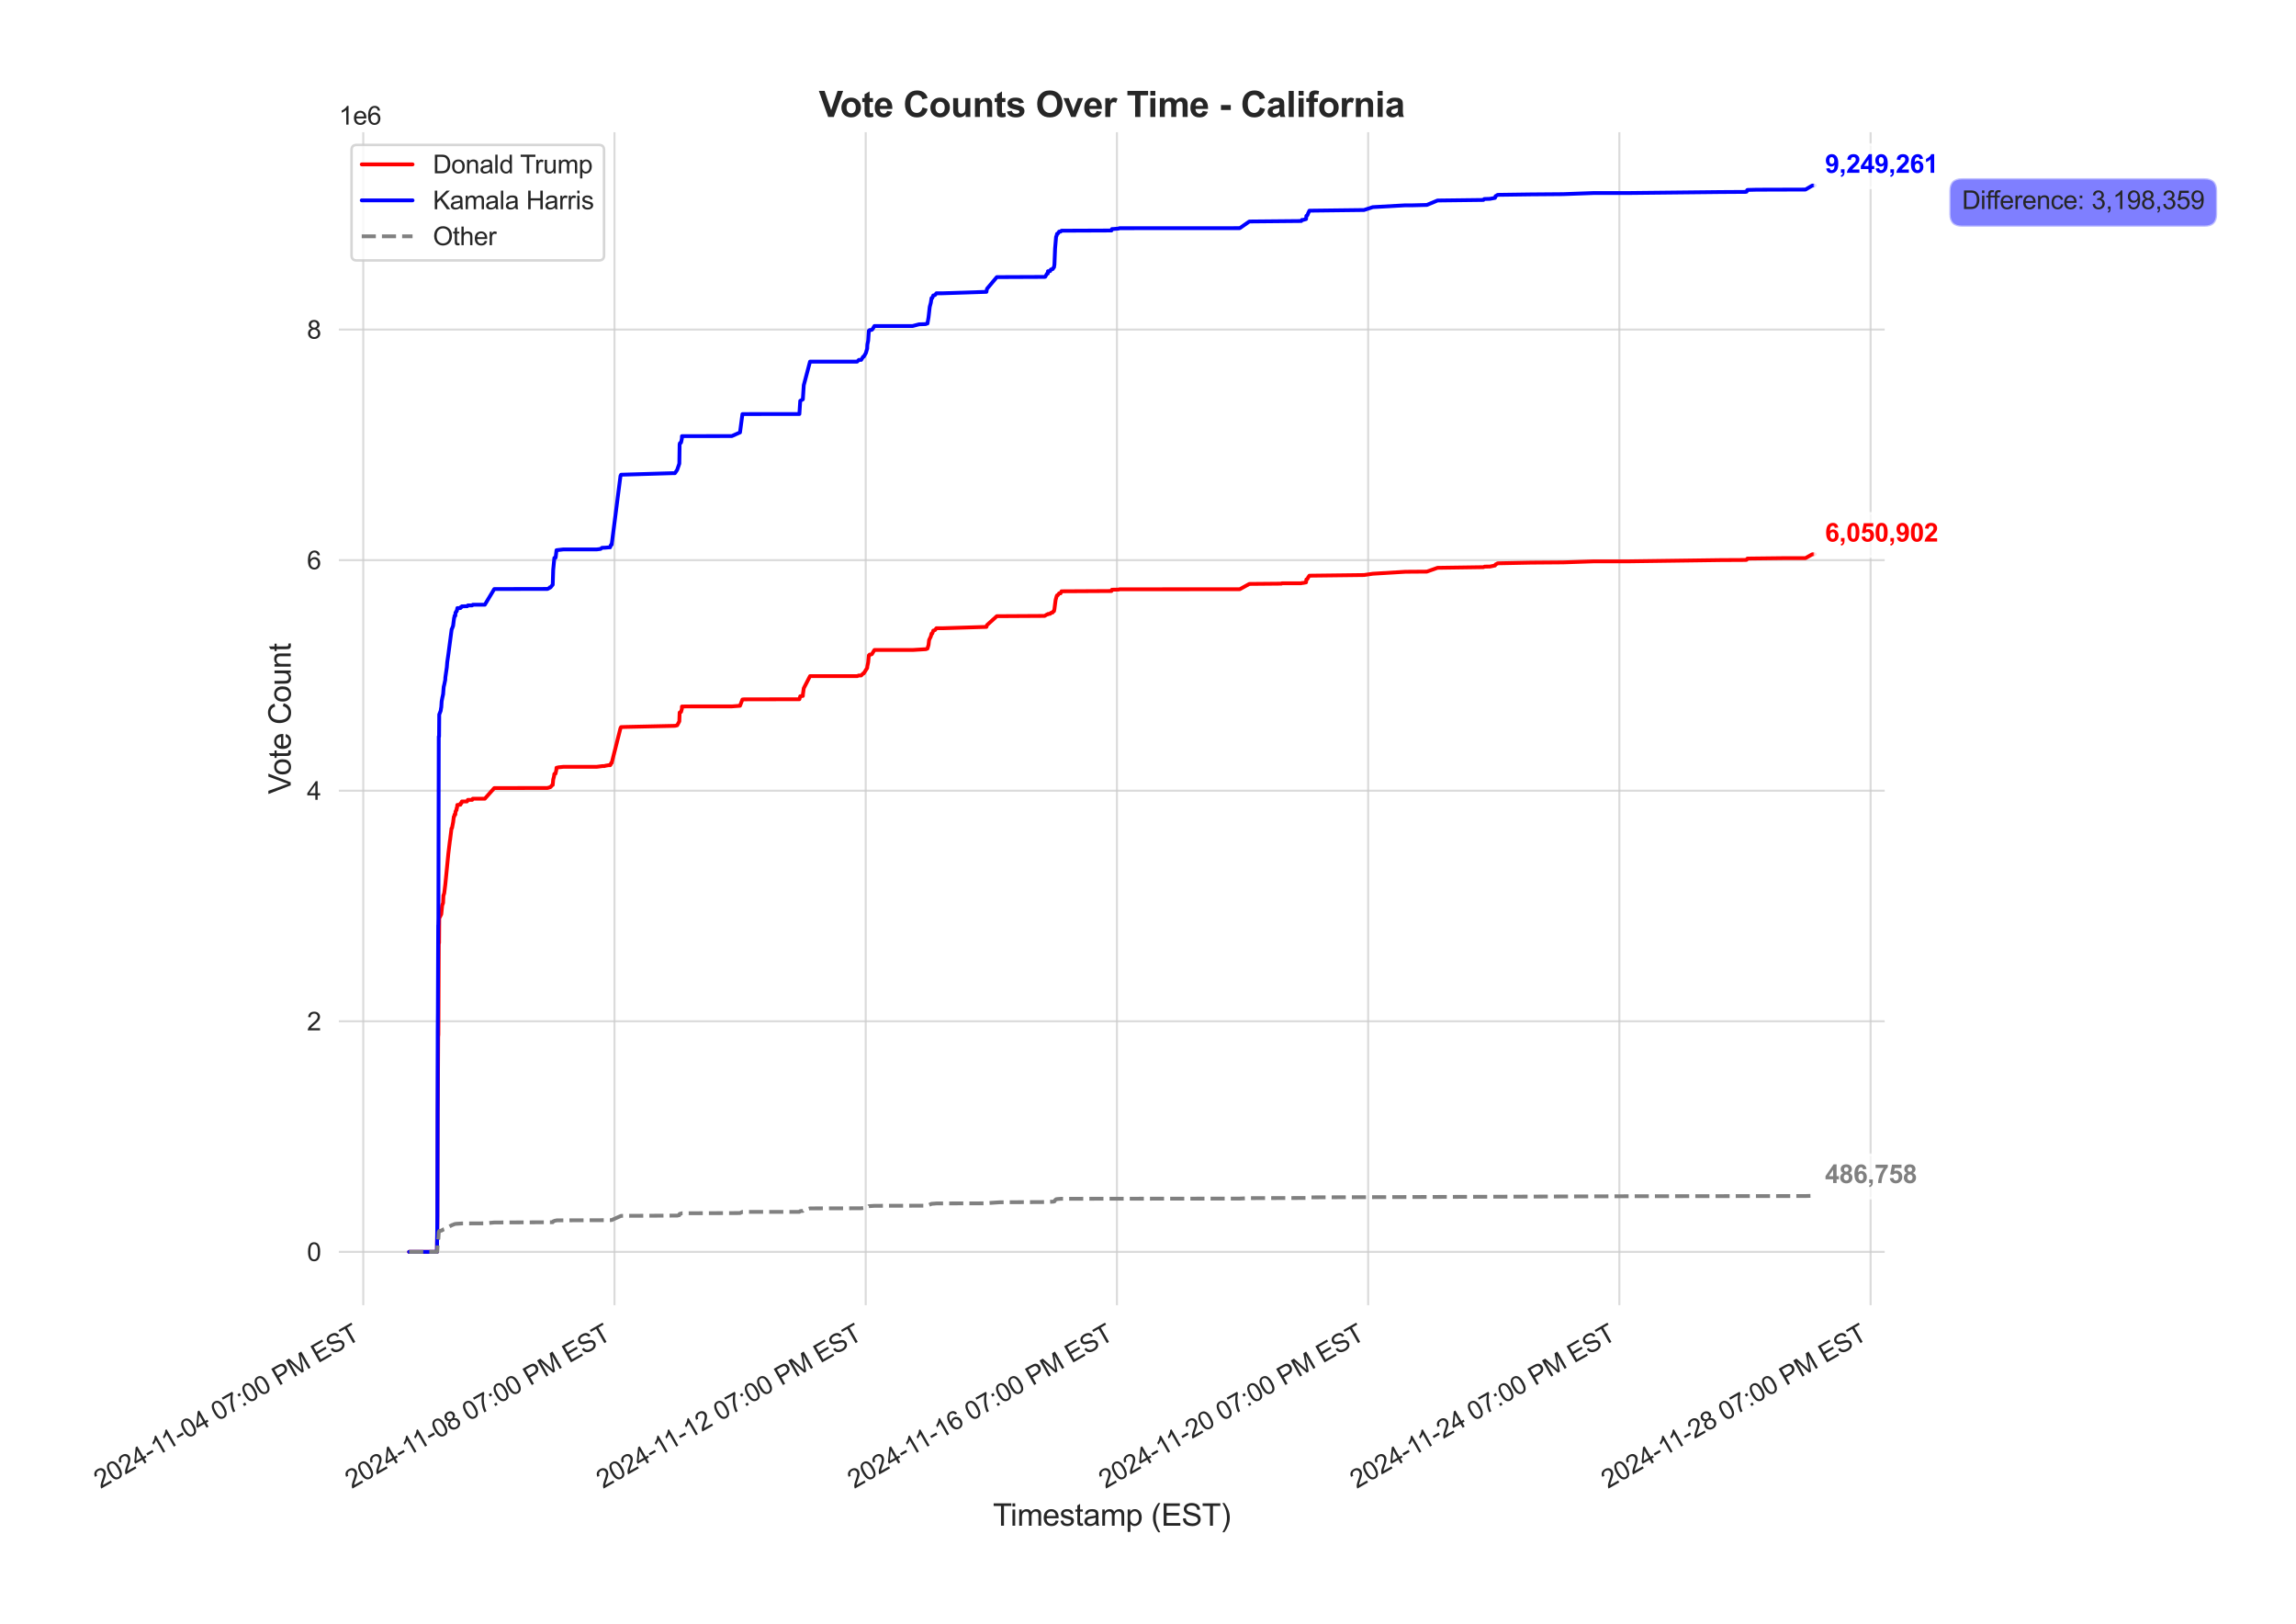 <?xml version="1.0" encoding="utf-8" standalone="no"?>
<!DOCTYPE svg PUBLIC "-//W3C//DTD SVG 1.1//EN"
  "http://www.w3.org/Graphics/SVG/1.1/DTD/svg11.dtd">
<svg xmlns:xlink="http://www.w3.org/1999/xlink" width="903.496pt" height="638.806pt" viewBox="0 0 903.496 638.806" xmlns="http://www.w3.org/2000/svg" version="1.1">
 <defs>
  <style type="text/css">*{stroke-linejoin: round; stroke-linecap: butt}</style>
 </defs>
 <g id="figure_1">
  <g id="patch_1">
   <path d="M 0 638.806 
L 903.496 638.806 
L 903.496 0 
L 0 0 
z
" style="fill: #ffffff"/>
  </g>
  <g id="axes_1">
   <g id="patch_2">
    <path d="M 133.345 513.517 
L 741.644 513.517 
L 741.644 52.021 
L 133.345 52.021 
z
" style="fill: #ffffff"/>
   </g>
   <g id="matplotlib.axis_1">
    <g id="xtick_1">
     <g id="line2d_1">
      <path d="M 142.949 513.517 
L 142.949 52.021 
" clip-path="url(#p2d83deaf1a)" style="fill: none; stroke: #cccccc; stroke-opacity: 0.7; stroke-width: 0.8; stroke-linecap: round"/>
     </g>
     <g id="text_1">
      <!-- 2024-11-04 07:00 PM EST -->
      <g style="fill: #262626" transform="translate(39.579 585.823) rotate(-30) scale(0.1 -0.1)">
       <defs>
        <path id="ArialMT-32" d="M 3222 541 
L 3222 0 
L 194 0 
Q 188 203 259 391 
Q 375 700 629 1000 
Q 884 1300 1366 1694 
Q 2113 2306 2375 2664 
Q 2638 3022 2638 3341 
Q 2638 3675 2398 3904 
Q 2159 4134 1775 4134 
Q 1369 4134 1125 3890 
Q 881 3647 878 3216 
L 300 3275 
Q 359 3922 746 4261 
Q 1134 4600 1788 4600 
Q 2447 4600 2831 4234 
Q 3216 3869 3216 3328 
Q 3216 3053 3103 2787 
Q 2991 2522 2730 2228 
Q 2469 1934 1863 1422 
Q 1356 997 1212 845 
Q 1069 694 975 541 
L 3222 541 
z
" transform="scale(0.016)"/>
        <path id="ArialMT-30" d="M 266 2259 
Q 266 3072 433 3567 
Q 600 4063 929 4331 
Q 1259 4600 1759 4600 
Q 2128 4600 2406 4451 
Q 2684 4303 2865 4023 
Q 3047 3744 3150 3342 
Q 3253 2941 3253 2259 
Q 3253 1453 3087 958 
Q 2922 463 2592 192 
Q 2263 -78 1759 -78 
Q 1097 -78 719 397 
Q 266 969 266 2259 
z
M 844 2259 
Q 844 1131 1108 757 
Q 1372 384 1759 384 
Q 2147 384 2411 759 
Q 2675 1134 2675 2259 
Q 2675 3391 2411 3762 
Q 2147 4134 1753 4134 
Q 1366 4134 1134 3806 
Q 844 3388 844 2259 
z
" transform="scale(0.016)"/>
        <path id="ArialMT-34" d="M 2069 0 
L 2069 1097 
L 81 1097 
L 81 1613 
L 2172 4581 
L 2631 4581 
L 2631 1613 
L 3250 1613 
L 3250 1097 
L 2631 1097 
L 2631 0 
L 2069 0 
z
M 2069 1613 
L 2069 3678 
L 634 1613 
L 2069 1613 
z
" transform="scale(0.016)"/>
        <path id="ArialMT-2d" d="M 203 1375 
L 203 1941 
L 1931 1941 
L 1931 1375 
L 203 1375 
z
" transform="scale(0.016)"/>
        <path id="ArialMT-31" d="M 2384 0 
L 1822 0 
L 1822 3584 
Q 1619 3391 1289 3197 
Q 959 3003 697 2906 
L 697 3450 
Q 1169 3672 1522 3987 
Q 1875 4303 2022 4600 
L 2384 4600 
L 2384 0 
z
" transform="scale(0.016)"/>
        <path id="ArialMT-20" transform="scale(0.016)"/>
        <path id="ArialMT-37" d="M 303 3981 
L 303 4522 
L 3269 4522 
L 3269 4084 
Q 2831 3619 2401 2847 
Q 1972 2075 1738 1259 
Q 1569 684 1522 0 
L 944 0 
Q 953 541 1156 1306 
Q 1359 2072 1739 2783 
Q 2119 3494 2547 3981 
L 303 3981 
z
" transform="scale(0.016)"/>
        <path id="ArialMT-3a" d="M 578 2678 
L 578 3319 
L 1219 3319 
L 1219 2678 
L 578 2678 
z
M 578 0 
L 578 641 
L 1219 641 
L 1219 0 
L 578 0 
z
" transform="scale(0.016)"/>
        <path id="ArialMT-50" d="M 494 0 
L 494 4581 
L 2222 4581 
Q 2678 4581 2919 4538 
Q 3256 4481 3484 4323 
Q 3713 4166 3852 3881 
Q 3991 3597 3991 3256 
Q 3991 2672 3619 2267 
Q 3247 1863 2275 1863 
L 1100 1863 
L 1100 0 
L 494 0 
z
M 1100 2403 
L 2284 2403 
Q 2872 2403 3119 2622 
Q 3366 2841 3366 3238 
Q 3366 3525 3220 3729 
Q 3075 3934 2838 4000 
Q 2684 4041 2272 4041 
L 1100 4041 
L 1100 2403 
z
" transform="scale(0.016)"/>
        <path id="ArialMT-4d" d="M 475 0 
L 475 4581 
L 1388 4581 
L 2472 1338 
Q 2622 884 2691 659 
Q 2769 909 2934 1394 
L 4031 4581 
L 4847 4581 
L 4847 0 
L 4263 0 
L 4263 3834 
L 2931 0 
L 2384 0 
L 1059 3900 
L 1059 0 
L 475 0 
z
" transform="scale(0.016)"/>
        <path id="ArialMT-45" d="M 506 0 
L 506 4581 
L 3819 4581 
L 3819 4041 
L 1113 4041 
L 1113 2638 
L 3647 2638 
L 3647 2100 
L 1113 2100 
L 1113 541 
L 3925 541 
L 3925 0 
L 506 0 
z
" transform="scale(0.016)"/>
        <path id="ArialMT-53" d="M 288 1472 
L 859 1522 
Q 900 1178 1048 958 
Q 1197 738 1509 602 
Q 1822 466 2213 466 
Q 2559 466 2825 569 
Q 3091 672 3220 851 
Q 3350 1031 3350 1244 
Q 3350 1459 3225 1620 
Q 3100 1781 2813 1891 
Q 2628 1963 1997 2114 
Q 1366 2266 1113 2400 
Q 784 2572 623 2826 
Q 463 3081 463 3397 
Q 463 3744 659 4045 
Q 856 4347 1234 4503 
Q 1613 4659 2075 4659 
Q 2584 4659 2973 4495 
Q 3363 4331 3572 4012 
Q 3781 3694 3797 3291 
L 3216 3247 
Q 3169 3681 2898 3903 
Q 2628 4125 2100 4125 
Q 1550 4125 1298 3923 
Q 1047 3722 1047 3438 
Q 1047 3191 1225 3031 
Q 1400 2872 2139 2705 
Q 2878 2538 3153 2413 
Q 3553 2228 3743 1945 
Q 3934 1663 3934 1294 
Q 3934 928 3725 604 
Q 3516 281 3123 101 
Q 2731 -78 2241 -78 
Q 1619 -78 1198 103 
Q 778 284 539 648 
Q 300 1013 288 1472 
z
" transform="scale(0.016)"/>
        <path id="ArialMT-54" d="M 1659 0 
L 1659 4041 
L 150 4041 
L 150 4581 
L 3781 4581 
L 3781 4041 
L 2266 4041 
L 2266 0 
L 1659 0 
z
" transform="scale(0.016)"/>
       </defs>
       <use xlink:href="#ArialMT-32"/>
       <use xlink:href="#ArialMT-30" x="55.615"/>
       <use xlink:href="#ArialMT-32" x="111.23"/>
       <use xlink:href="#ArialMT-34" x="166.846"/>
       <use xlink:href="#ArialMT-2d" x="222.461"/>
       <use xlink:href="#ArialMT-31" x="255.762"/>
       <use xlink:href="#ArialMT-31" x="304.002"/>
       <use xlink:href="#ArialMT-2d" x="359.617"/>
       <use xlink:href="#ArialMT-30" x="392.918"/>
       <use xlink:href="#ArialMT-34" x="448.533"/>
       <use xlink:href="#ArialMT-20" x="504.148"/>
       <use xlink:href="#ArialMT-30" x="531.932"/>
       <use xlink:href="#ArialMT-37" x="587.547"/>
       <use xlink:href="#ArialMT-3a" x="643.162"/>
       <use xlink:href="#ArialMT-30" x="670.945"/>
       <use xlink:href="#ArialMT-30" x="726.561"/>
       <use xlink:href="#ArialMT-20" x="782.176"/>
       <use xlink:href="#ArialMT-50" x="809.959"/>
       <use xlink:href="#ArialMT-4d" x="876.658"/>
       <use xlink:href="#ArialMT-20" x="959.959"/>
       <use xlink:href="#ArialMT-45" x="987.742"/>
       <use xlink:href="#ArialMT-53" x="1054.441"/>
       <use xlink:href="#ArialMT-54" x="1121.141"/>
      </g>
     </g>
    </g>
    <g id="xtick_2">
     <g id="line2d_2">
      <path d="M 241.808 513.517 
L 241.808 52.021 
" clip-path="url(#p2d83deaf1a)" style="fill: none; stroke: #cccccc; stroke-opacity: 0.7; stroke-width: 0.8; stroke-linecap: round"/>
     </g>
     <g id="text_2">
      <!-- 2024-11-08 07:00 PM EST -->
      <g style="fill: #262626" transform="translate(138.438 585.823) rotate(-30) scale(0.1 -0.1)">
       <defs>
        <path id="ArialMT-38" d="M 1131 2484 
Q 781 2613 612 2850 
Q 444 3088 444 3419 
Q 444 3919 803 4259 
Q 1163 4600 1759 4600 
Q 2359 4600 2725 4251 
Q 3091 3903 3091 3403 
Q 3091 3084 2923 2848 
Q 2756 2613 2416 2484 
Q 2838 2347 3058 2040 
Q 3278 1734 3278 1309 
Q 3278 722 2862 322 
Q 2447 -78 1769 -78 
Q 1091 -78 675 323 
Q 259 725 259 1325 
Q 259 1772 486 2073 
Q 713 2375 1131 2484 
z
M 1019 3438 
Q 1019 3113 1228 2906 
Q 1438 2700 1772 2700 
Q 2097 2700 2305 2904 
Q 2513 3109 2513 3406 
Q 2513 3716 2298 3927 
Q 2084 4138 1766 4138 
Q 1444 4138 1231 3931 
Q 1019 3725 1019 3438 
z
M 838 1322 
Q 838 1081 952 856 
Q 1066 631 1291 507 
Q 1516 384 1775 384 
Q 2178 384 2440 643 
Q 2703 903 2703 1303 
Q 2703 1709 2433 1975 
Q 2163 2241 1756 2241 
Q 1359 2241 1098 1978 
Q 838 1716 838 1322 
z
" transform="scale(0.016)"/>
       </defs>
       <use xlink:href="#ArialMT-32"/>
       <use xlink:href="#ArialMT-30" x="55.615"/>
       <use xlink:href="#ArialMT-32" x="111.23"/>
       <use xlink:href="#ArialMT-34" x="166.846"/>
       <use xlink:href="#ArialMT-2d" x="222.461"/>
       <use xlink:href="#ArialMT-31" x="255.762"/>
       <use xlink:href="#ArialMT-31" x="304.002"/>
       <use xlink:href="#ArialMT-2d" x="359.617"/>
       <use xlink:href="#ArialMT-30" x="392.918"/>
       <use xlink:href="#ArialMT-38" x="448.533"/>
       <use xlink:href="#ArialMT-20" x="504.148"/>
       <use xlink:href="#ArialMT-30" x="531.932"/>
       <use xlink:href="#ArialMT-37" x="587.547"/>
       <use xlink:href="#ArialMT-3a" x="643.162"/>
       <use xlink:href="#ArialMT-30" x="670.945"/>
       <use xlink:href="#ArialMT-30" x="726.561"/>
       <use xlink:href="#ArialMT-20" x="782.176"/>
       <use xlink:href="#ArialMT-50" x="809.959"/>
       <use xlink:href="#ArialMT-4d" x="876.658"/>
       <use xlink:href="#ArialMT-20" x="959.959"/>
       <use xlink:href="#ArialMT-45" x="987.742"/>
       <use xlink:href="#ArialMT-53" x="1054.441"/>
       <use xlink:href="#ArialMT-54" x="1121.141"/>
      </g>
     </g>
    </g>
    <g id="xtick_3">
     <g id="line2d_3">
      <path d="M 340.666 513.517 
L 340.666 52.021 
" clip-path="url(#p2d83deaf1a)" style="fill: none; stroke: #cccccc; stroke-opacity: 0.7; stroke-width: 0.8; stroke-linecap: round"/>
     </g>
     <g id="text_3">
      <!-- 2024-11-12 07:00 PM EST -->
      <g style="fill: #262626" transform="translate(237.296 585.823) rotate(-30) scale(0.1 -0.1)">
       <use xlink:href="#ArialMT-32"/>
       <use xlink:href="#ArialMT-30" x="55.615"/>
       <use xlink:href="#ArialMT-32" x="111.23"/>
       <use xlink:href="#ArialMT-34" x="166.846"/>
       <use xlink:href="#ArialMT-2d" x="222.461"/>
       <use xlink:href="#ArialMT-31" x="255.762"/>
       <use xlink:href="#ArialMT-31" x="304.002"/>
       <use xlink:href="#ArialMT-2d" x="359.617"/>
       <use xlink:href="#ArialMT-31" x="392.918"/>
       <use xlink:href="#ArialMT-32" x="448.533"/>
       <use xlink:href="#ArialMT-20" x="504.148"/>
       <use xlink:href="#ArialMT-30" x="531.932"/>
       <use xlink:href="#ArialMT-37" x="587.547"/>
       <use xlink:href="#ArialMT-3a" x="643.162"/>
       <use xlink:href="#ArialMT-30" x="670.945"/>
       <use xlink:href="#ArialMT-30" x="726.561"/>
       <use xlink:href="#ArialMT-20" x="782.176"/>
       <use xlink:href="#ArialMT-50" x="809.959"/>
       <use xlink:href="#ArialMT-4d" x="876.658"/>
       <use xlink:href="#ArialMT-20" x="959.959"/>
       <use xlink:href="#ArialMT-45" x="987.742"/>
       <use xlink:href="#ArialMT-53" x="1054.441"/>
       <use xlink:href="#ArialMT-54" x="1121.141"/>
      </g>
     </g>
    </g>
    <g id="xtick_4">
     <g id="line2d_4">
      <path d="M 439.525 513.517 
L 439.525 52.021 
" clip-path="url(#p2d83deaf1a)" style="fill: none; stroke: #cccccc; stroke-opacity: 0.7; stroke-width: 0.8; stroke-linecap: round"/>
     </g>
     <g id="text_4">
      <!-- 2024-11-16 07:00 PM EST -->
      <g style="fill: #262626" transform="translate(336.155 585.823) rotate(-30) scale(0.1 -0.1)">
       <defs>
        <path id="ArialMT-36" d="M 3184 3459 
L 2625 3416 
Q 2550 3747 2413 3897 
Q 2184 4138 1850 4138 
Q 1581 4138 1378 3988 
Q 1113 3794 959 3422 
Q 806 3050 800 2363 
Q 1003 2672 1297 2822 
Q 1591 2972 1913 2972 
Q 2475 2972 2870 2558 
Q 3266 2144 3266 1488 
Q 3266 1056 3080 686 
Q 2894 316 2569 119 
Q 2244 -78 1831 -78 
Q 1128 -78 684 439 
Q 241 956 241 2144 
Q 241 3472 731 4075 
Q 1159 4600 1884 4600 
Q 2425 4600 2770 4297 
Q 3116 3994 3184 3459 
z
M 888 1484 
Q 888 1194 1011 928 
Q 1134 663 1356 523 
Q 1578 384 1822 384 
Q 2178 384 2434 671 
Q 2691 959 2691 1453 
Q 2691 1928 2437 2201 
Q 2184 2475 1800 2475 
Q 1419 2475 1153 2201 
Q 888 1928 888 1484 
z
" transform="scale(0.016)"/>
       </defs>
       <use xlink:href="#ArialMT-32"/>
       <use xlink:href="#ArialMT-30" x="55.615"/>
       <use xlink:href="#ArialMT-32" x="111.23"/>
       <use xlink:href="#ArialMT-34" x="166.846"/>
       <use xlink:href="#ArialMT-2d" x="222.461"/>
       <use xlink:href="#ArialMT-31" x="255.762"/>
       <use xlink:href="#ArialMT-31" x="304.002"/>
       <use xlink:href="#ArialMT-2d" x="359.617"/>
       <use xlink:href="#ArialMT-31" x="392.918"/>
       <use xlink:href="#ArialMT-36" x="448.533"/>
       <use xlink:href="#ArialMT-20" x="504.148"/>
       <use xlink:href="#ArialMT-30" x="531.932"/>
       <use xlink:href="#ArialMT-37" x="587.547"/>
       <use xlink:href="#ArialMT-3a" x="643.162"/>
       <use xlink:href="#ArialMT-30" x="670.945"/>
       <use xlink:href="#ArialMT-30" x="726.561"/>
       <use xlink:href="#ArialMT-20" x="782.176"/>
       <use xlink:href="#ArialMT-50" x="809.959"/>
       <use xlink:href="#ArialMT-4d" x="876.658"/>
       <use xlink:href="#ArialMT-20" x="959.959"/>
       <use xlink:href="#ArialMT-45" x="987.742"/>
       <use xlink:href="#ArialMT-53" x="1054.441"/>
       <use xlink:href="#ArialMT-54" x="1121.141"/>
      </g>
     </g>
    </g>
    <g id="xtick_5">
     <g id="line2d_5">
      <path d="M 538.384 513.517 
L 538.384 52.021 
" clip-path="url(#p2d83deaf1a)" style="fill: none; stroke: #cccccc; stroke-opacity: 0.7; stroke-width: 0.8; stroke-linecap: round"/>
     </g>
     <g id="text_5">
      <!-- 2024-11-20 07:00 PM EST -->
      <g style="fill: #262626" transform="translate(435.014 585.823) rotate(-30) scale(0.1 -0.1)">
       <use xlink:href="#ArialMT-32"/>
       <use xlink:href="#ArialMT-30" x="55.615"/>
       <use xlink:href="#ArialMT-32" x="111.23"/>
       <use xlink:href="#ArialMT-34" x="166.846"/>
       <use xlink:href="#ArialMT-2d" x="222.461"/>
       <use xlink:href="#ArialMT-31" x="255.762"/>
       <use xlink:href="#ArialMT-31" x="304.002"/>
       <use xlink:href="#ArialMT-2d" x="359.617"/>
       <use xlink:href="#ArialMT-32" x="392.918"/>
       <use xlink:href="#ArialMT-30" x="448.533"/>
       <use xlink:href="#ArialMT-20" x="504.148"/>
       <use xlink:href="#ArialMT-30" x="531.932"/>
       <use xlink:href="#ArialMT-37" x="587.547"/>
       <use xlink:href="#ArialMT-3a" x="643.162"/>
       <use xlink:href="#ArialMT-30" x="670.945"/>
       <use xlink:href="#ArialMT-30" x="726.561"/>
       <use xlink:href="#ArialMT-20" x="782.176"/>
       <use xlink:href="#ArialMT-50" x="809.959"/>
       <use xlink:href="#ArialMT-4d" x="876.658"/>
       <use xlink:href="#ArialMT-20" x="959.959"/>
       <use xlink:href="#ArialMT-45" x="987.742"/>
       <use xlink:href="#ArialMT-53" x="1054.441"/>
       <use xlink:href="#ArialMT-54" x="1121.141"/>
      </g>
     </g>
    </g>
    <g id="xtick_6">
     <g id="line2d_6">
      <path d="M 637.243 513.517 
L 637.243 52.021 
" clip-path="url(#p2d83deaf1a)" style="fill: none; stroke: #cccccc; stroke-opacity: 0.7; stroke-width: 0.8; stroke-linecap: round"/>
     </g>
     <g id="text_6">
      <!-- 2024-11-24 07:00 PM EST -->
      <g style="fill: #262626" transform="translate(533.872 585.823) rotate(-30) scale(0.1 -0.1)">
       <use xlink:href="#ArialMT-32"/>
       <use xlink:href="#ArialMT-30" x="55.615"/>
       <use xlink:href="#ArialMT-32" x="111.23"/>
       <use xlink:href="#ArialMT-34" x="166.846"/>
       <use xlink:href="#ArialMT-2d" x="222.461"/>
       <use xlink:href="#ArialMT-31" x="255.762"/>
       <use xlink:href="#ArialMT-31" x="304.002"/>
       <use xlink:href="#ArialMT-2d" x="359.617"/>
       <use xlink:href="#ArialMT-32" x="392.918"/>
       <use xlink:href="#ArialMT-34" x="448.533"/>
       <use xlink:href="#ArialMT-20" x="504.148"/>
       <use xlink:href="#ArialMT-30" x="531.932"/>
       <use xlink:href="#ArialMT-37" x="587.547"/>
       <use xlink:href="#ArialMT-3a" x="643.162"/>
       <use xlink:href="#ArialMT-30" x="670.945"/>
       <use xlink:href="#ArialMT-30" x="726.561"/>
       <use xlink:href="#ArialMT-20" x="782.176"/>
       <use xlink:href="#ArialMT-50" x="809.959"/>
       <use xlink:href="#ArialMT-4d" x="876.658"/>
       <use xlink:href="#ArialMT-20" x="959.959"/>
       <use xlink:href="#ArialMT-45" x="987.742"/>
       <use xlink:href="#ArialMT-53" x="1054.441"/>
       <use xlink:href="#ArialMT-54" x="1121.141"/>
      </g>
     </g>
    </g>
    <g id="xtick_7">
     <g id="line2d_7">
      <path d="M 736.101 513.517 
L 736.101 52.021 
" clip-path="url(#p2d83deaf1a)" style="fill: none; stroke: #cccccc; stroke-opacity: 0.7; stroke-width: 0.8; stroke-linecap: round"/>
     </g>
     <g id="text_7">
      <!-- 2024-11-28 07:00 PM EST -->
      <g style="fill: #262626" transform="translate(632.731 585.823) rotate(-30) scale(0.1 -0.1)">
       <use xlink:href="#ArialMT-32"/>
       <use xlink:href="#ArialMT-30" x="55.615"/>
       <use xlink:href="#ArialMT-32" x="111.23"/>
       <use xlink:href="#ArialMT-34" x="166.846"/>
       <use xlink:href="#ArialMT-2d" x="222.461"/>
       <use xlink:href="#ArialMT-31" x="255.762"/>
       <use xlink:href="#ArialMT-31" x="304.002"/>
       <use xlink:href="#ArialMT-2d" x="359.617"/>
       <use xlink:href="#ArialMT-32" x="392.918"/>
       <use xlink:href="#ArialMT-38" x="448.533"/>
       <use xlink:href="#ArialMT-20" x="504.148"/>
       <use xlink:href="#ArialMT-30" x="531.932"/>
       <use xlink:href="#ArialMT-37" x="587.547"/>
       <use xlink:href="#ArialMT-3a" x="643.162"/>
       <use xlink:href="#ArialMT-30" x="670.945"/>
       <use xlink:href="#ArialMT-30" x="726.561"/>
       <use xlink:href="#ArialMT-20" x="782.176"/>
       <use xlink:href="#ArialMT-50" x="809.959"/>
       <use xlink:href="#ArialMT-4d" x="876.658"/>
       <use xlink:href="#ArialMT-20" x="959.959"/>
       <use xlink:href="#ArialMT-45" x="987.742"/>
       <use xlink:href="#ArialMT-53" x="1054.441"/>
       <use xlink:href="#ArialMT-54" x="1121.141"/>
      </g>
     </g>
    </g>
    <g id="text_8">
     <!-- Timestamp (EST) -->
     <g style="fill: #262626" transform="translate(390.718 600.28) scale(0.12 -0.12)">
      <defs>
       <path id="ArialMT-69" d="M 425 3934 
L 425 4581 
L 988 4581 
L 988 3934 
L 425 3934 
z
M 425 0 
L 425 3319 
L 988 3319 
L 988 0 
L 425 0 
z
" transform="scale(0.016)"/>
       <path id="ArialMT-6d" d="M 422 0 
L 422 3319 
L 925 3319 
L 925 2853 
Q 1081 3097 1340 3245 
Q 1600 3394 1931 3394 
Q 2300 3394 2536 3241 
Q 2772 3088 2869 2813 
Q 3263 3394 3894 3394 
Q 4388 3394 4653 3120 
Q 4919 2847 4919 2278 
L 4919 0 
L 4359 0 
L 4359 2091 
Q 4359 2428 4304 2576 
Q 4250 2725 4106 2815 
Q 3963 2906 3769 2906 
Q 3419 2906 3187 2673 
Q 2956 2441 2956 1928 
L 2956 0 
L 2394 0 
L 2394 2156 
Q 2394 2531 2256 2718 
Q 2119 2906 1806 2906 
Q 1569 2906 1367 2781 
Q 1166 2656 1075 2415 
Q 984 2175 984 1722 
L 984 0 
L 422 0 
z
" transform="scale(0.016)"/>
       <path id="ArialMT-65" d="M 2694 1069 
L 3275 997 
Q 3138 488 2766 206 
Q 2394 -75 1816 -75 
Q 1088 -75 661 373 
Q 234 822 234 1631 
Q 234 2469 665 2931 
Q 1097 3394 1784 3394 
Q 2450 3394 2872 2941 
Q 3294 2488 3294 1666 
Q 3294 1616 3291 1516 
L 816 1516 
Q 847 969 1125 678 
Q 1403 388 1819 388 
Q 2128 388 2347 550 
Q 2566 713 2694 1069 
z
M 847 1978 
L 2700 1978 
Q 2663 2397 2488 2606 
Q 2219 2931 1791 2931 
Q 1403 2931 1139 2672 
Q 875 2413 847 1978 
z
" transform="scale(0.016)"/>
       <path id="ArialMT-73" d="M 197 991 
L 753 1078 
Q 800 744 1014 566 
Q 1228 388 1613 388 
Q 2000 388 2187 545 
Q 2375 703 2375 916 
Q 2375 1106 2209 1216 
Q 2094 1291 1634 1406 
Q 1016 1563 777 1677 
Q 538 1791 414 1992 
Q 291 2194 291 2438 
Q 291 2659 392 2848 
Q 494 3038 669 3163 
Q 800 3259 1026 3326 
Q 1253 3394 1513 3394 
Q 1903 3394 2198 3281 
Q 2494 3169 2634 2976 
Q 2775 2784 2828 2463 
L 2278 2388 
Q 2241 2644 2061 2787 
Q 1881 2931 1553 2931 
Q 1166 2931 1000 2803 
Q 834 2675 834 2503 
Q 834 2394 903 2306 
Q 972 2216 1119 2156 
Q 1203 2125 1616 2013 
Q 2213 1853 2448 1751 
Q 2684 1650 2818 1456 
Q 2953 1263 2953 975 
Q 2953 694 2789 445 
Q 2625 197 2315 61 
Q 2006 -75 1616 -75 
Q 969 -75 630 194 
Q 291 463 197 991 
z
" transform="scale(0.016)"/>
       <path id="ArialMT-74" d="M 1650 503 
L 1731 6 
Q 1494 -44 1306 -44 
Q 1000 -44 831 53 
Q 663 150 594 308 
Q 525 466 525 972 
L 525 2881 
L 113 2881 
L 113 3319 
L 525 3319 
L 525 4141 
L 1084 4478 
L 1084 3319 
L 1650 3319 
L 1650 2881 
L 1084 2881 
L 1084 941 
Q 1084 700 1114 631 
Q 1144 563 1211 522 
Q 1278 481 1403 481 
Q 1497 481 1650 503 
z
" transform="scale(0.016)"/>
       <path id="ArialMT-61" d="M 2588 409 
Q 2275 144 1986 34 
Q 1697 -75 1366 -75 
Q 819 -75 525 192 
Q 231 459 231 875 
Q 231 1119 342 1320 
Q 453 1522 633 1644 
Q 813 1766 1038 1828 
Q 1203 1872 1538 1913 
Q 2219 1994 2541 2106 
Q 2544 2222 2544 2253 
Q 2544 2597 2384 2738 
Q 2169 2928 1744 2928 
Q 1347 2928 1158 2789 
Q 969 2650 878 2297 
L 328 2372 
Q 403 2725 575 2942 
Q 747 3159 1072 3276 
Q 1397 3394 1825 3394 
Q 2250 3394 2515 3294 
Q 2781 3194 2906 3042 
Q 3031 2891 3081 2659 
Q 3109 2516 3109 2141 
L 3109 1391 
Q 3109 606 3145 398 
Q 3181 191 3288 0 
L 2700 0 
Q 2613 175 2588 409 
z
M 2541 1666 
Q 2234 1541 1622 1453 
Q 1275 1403 1131 1340 
Q 988 1278 909 1158 
Q 831 1038 831 891 
Q 831 666 1001 516 
Q 1172 366 1500 366 
Q 1825 366 2078 508 
Q 2331 650 2450 897 
Q 2541 1088 2541 1459 
L 2541 1666 
z
" transform="scale(0.016)"/>
       <path id="ArialMT-70" d="M 422 -1272 
L 422 3319 
L 934 3319 
L 934 2888 
Q 1116 3141 1344 3267 
Q 1572 3394 1897 3394 
Q 2322 3394 2647 3175 
Q 2972 2956 3137 2557 
Q 3303 2159 3303 1684 
Q 3303 1175 3120 767 
Q 2938 359 2589 142 
Q 2241 -75 1856 -75 
Q 1575 -75 1351 44 
Q 1128 163 984 344 
L 984 -1272 
L 422 -1272 
z
M 931 1641 
Q 931 1000 1190 694 
Q 1450 388 1819 388 
Q 2194 388 2461 705 
Q 2728 1022 2728 1688 
Q 2728 2322 2467 2637 
Q 2206 2953 1844 2953 
Q 1484 2953 1207 2617 
Q 931 2281 931 1641 
z
" transform="scale(0.016)"/>
       <path id="ArialMT-28" d="M 1497 -1347 
Q 1031 -759 709 28 
Q 388 816 388 1659 
Q 388 2403 628 3084 
Q 909 3875 1497 4659 
L 1900 4659 
Q 1522 4009 1400 3731 
Q 1209 3300 1100 2831 
Q 966 2247 966 1656 
Q 966 153 1900 -1347 
L 1497 -1347 
z
" transform="scale(0.016)"/>
       <path id="ArialMT-29" d="M 791 -1347 
L 388 -1347 
Q 1322 153 1322 1656 
Q 1322 2244 1188 2822 
Q 1081 3291 891 3722 
Q 769 4003 388 4659 
L 791 4659 
Q 1378 3875 1659 3084 
Q 1900 2403 1900 1659 
Q 1900 816 1576 28 
Q 1253 -759 791 -1347 
z
" transform="scale(0.016)"/>
      </defs>
      <use xlink:href="#ArialMT-54"/>
      <use xlink:href="#ArialMT-69" x="57.334"/>
      <use xlink:href="#ArialMT-6d" x="79.551"/>
      <use xlink:href="#ArialMT-65" x="162.852"/>
      <use xlink:href="#ArialMT-73" x="218.467"/>
      <use xlink:href="#ArialMT-74" x="268.467"/>
      <use xlink:href="#ArialMT-61" x="296.25"/>
      <use xlink:href="#ArialMT-6d" x="351.865"/>
      <use xlink:href="#ArialMT-70" x="435.166"/>
      <use xlink:href="#ArialMT-20" x="490.781"/>
      <use xlink:href="#ArialMT-28" x="518.564"/>
      <use xlink:href="#ArialMT-45" x="551.865"/>
      <use xlink:href="#ArialMT-53" x="618.564"/>
      <use xlink:href="#ArialMT-54" x="685.264"/>
      <use xlink:href="#ArialMT-29" x="746.348"/>
     </g>
    </g>
   </g>
   <g id="matplotlib.axis_2">
    <g id="ytick_1">
     <g id="line2d_8">
      <path d="M 133.345 492.54 
L 741.644 492.54 
" clip-path="url(#p2d83deaf1a)" style="fill: none; stroke: #cccccc; stroke-opacity: 0.7; stroke-width: 0.8; stroke-linecap: round"/>
     </g>
     <g id="text_9">
      <!-- 0 -->
      <g style="fill: #262626" transform="translate(120.784 496.119) scale(0.1 -0.1)">
       <use xlink:href="#ArialMT-30"/>
      </g>
     </g>
    </g>
    <g id="ytick_2">
     <g id="line2d_9">
      <path d="M 133.345 401.821 
L 741.644 401.821 
" clip-path="url(#p2d83deaf1a)" style="fill: none; stroke: #cccccc; stroke-opacity: 0.7; stroke-width: 0.8; stroke-linecap: round"/>
     </g>
     <g id="text_10">
      <!-- 2 -->
      <g style="fill: #262626" transform="translate(120.784 405.4) scale(0.1 -0.1)">
       <use xlink:href="#ArialMT-32"/>
      </g>
     </g>
    </g>
    <g id="ytick_3">
     <g id="line2d_10">
      <path d="M 133.345 311.102 
L 741.644 311.102 
" clip-path="url(#p2d83deaf1a)" style="fill: none; stroke: #cccccc; stroke-opacity: 0.7; stroke-width: 0.8; stroke-linecap: round"/>
     </g>
     <g id="text_11">
      <!-- 4 -->
      <g style="fill: #262626" transform="translate(120.784 314.681) scale(0.1 -0.1)">
       <use xlink:href="#ArialMT-34"/>
      </g>
     </g>
    </g>
    <g id="ytick_4">
     <g id="line2d_11">
      <path d="M 133.345 220.383 
L 741.644 220.383 
" clip-path="url(#p2d83deaf1a)" style="fill: none; stroke: #cccccc; stroke-opacity: 0.7; stroke-width: 0.8; stroke-linecap: round"/>
     </g>
     <g id="text_12">
      <!-- 6 -->
      <g style="fill: #262626" transform="translate(120.784 223.962) scale(0.1 -0.1)">
       <use xlink:href="#ArialMT-36"/>
      </g>
     </g>
    </g>
    <g id="ytick_5">
     <g id="line2d_12">
      <path d="M 133.345 129.664 
L 741.644 129.664 
" clip-path="url(#p2d83deaf1a)" style="fill: none; stroke: #cccccc; stroke-opacity: 0.7; stroke-width: 0.8; stroke-linecap: round"/>
     </g>
     <g id="text_13">
      <!-- 8 -->
      <g style="fill: #262626" transform="translate(120.784 133.243) scale(0.1 -0.1)">
       <use xlink:href="#ArialMT-38"/>
      </g>
     </g>
    </g>
    <g id="text_14">
     <!-- Vote Count -->
     <g style="fill: #262626" transform="translate(114.399 312.458) rotate(-90) scale(0.12 -0.12)">
      <defs>
       <path id="ArialMT-56" d="M 1803 0 
L 28 4581 
L 684 4581 
L 1875 1253 
Q 2019 853 2116 503 
Q 2222 878 2363 1253 
L 3600 4581 
L 4219 4581 
L 2425 0 
L 1803 0 
z
" transform="scale(0.016)"/>
       <path id="ArialMT-6f" d="M 213 1659 
Q 213 2581 725 3025 
Q 1153 3394 1769 3394 
Q 2453 3394 2887 2945 
Q 3322 2497 3322 1706 
Q 3322 1066 3130 698 
Q 2938 331 2570 128 
Q 2203 -75 1769 -75 
Q 1072 -75 642 372 
Q 213 819 213 1659 
z
M 791 1659 
Q 791 1022 1069 705 
Q 1347 388 1769 388 
Q 2188 388 2466 706 
Q 2744 1025 2744 1678 
Q 2744 2294 2464 2611 
Q 2184 2928 1769 2928 
Q 1347 2928 1069 2612 
Q 791 2297 791 1659 
z
" transform="scale(0.016)"/>
       <path id="ArialMT-43" d="M 3763 1606 
L 4369 1453 
Q 4178 706 3683 314 
Q 3188 -78 2472 -78 
Q 1731 -78 1267 223 
Q 803 525 561 1097 
Q 319 1669 319 2325 
Q 319 3041 592 3573 
Q 866 4106 1370 4382 
Q 1875 4659 2481 4659 
Q 3169 4659 3637 4309 
Q 4106 3959 4291 3325 
L 3694 3184 
Q 3534 3684 3231 3912 
Q 2928 4141 2469 4141 
Q 1941 4141 1586 3887 
Q 1231 3634 1087 3207 
Q 944 2781 944 2328 
Q 944 1744 1114 1308 
Q 1284 872 1643 656 
Q 2003 441 2422 441 
Q 2931 441 3284 734 
Q 3638 1028 3763 1606 
z
" transform="scale(0.016)"/>
       <path id="ArialMT-75" d="M 2597 0 
L 2597 488 
Q 2209 -75 1544 -75 
Q 1250 -75 995 37 
Q 741 150 617 320 
Q 494 491 444 738 
Q 409 903 409 1263 
L 409 3319 
L 972 3319 
L 972 1478 
Q 972 1038 1006 884 
Q 1059 663 1231 536 
Q 1403 409 1656 409 
Q 1909 409 2131 539 
Q 2353 669 2445 892 
Q 2538 1116 2538 1541 
L 2538 3319 
L 3100 3319 
L 3100 0 
L 2597 0 
z
" transform="scale(0.016)"/>
       <path id="ArialMT-6e" d="M 422 0 
L 422 3319 
L 928 3319 
L 928 2847 
Q 1294 3394 1984 3394 
Q 2284 3394 2536 3286 
Q 2788 3178 2913 3003 
Q 3038 2828 3088 2588 
Q 3119 2431 3119 2041 
L 3119 0 
L 2556 0 
L 2556 2019 
Q 2556 2363 2490 2533 
Q 2425 2703 2258 2804 
Q 2091 2906 1866 2906 
Q 1506 2906 1245 2678 
Q 984 2450 984 1813 
L 984 0 
L 422 0 
z
" transform="scale(0.016)"/>
      </defs>
      <use xlink:href="#ArialMT-56"/>
      <use xlink:href="#ArialMT-6f" x="61.199"/>
      <use xlink:href="#ArialMT-74" x="116.814"/>
      <use xlink:href="#ArialMT-65" x="144.598"/>
      <use xlink:href="#ArialMT-20" x="200.213"/>
      <use xlink:href="#ArialMT-43" x="227.996"/>
      <use xlink:href="#ArialMT-6f" x="300.213"/>
      <use xlink:href="#ArialMT-75" x="355.828"/>
      <use xlink:href="#ArialMT-6e" x="411.443"/>
      <use xlink:href="#ArialMT-74" x="467.059"/>
     </g>
    </g>
    <g id="text_15">
     <!-- 1e6 -->
     <g style="fill: #262626" transform="translate(133.345 49.021) scale(0.1 -0.1)">
      <use xlink:href="#ArialMT-31"/>
      <use xlink:href="#ArialMT-65" x="55.615"/>
      <use xlink:href="#ArialMT-36" x="111.23"/>
     </g>
    </g>
   </g>
   <g id="line2d_13">
    <path d="M 160.995 492.54 
L 171.948 492.54 
L 172.105 482.142 
L 172.246 437.28 
L 172.301 431.632 
L 172.437 407.668 
L 172.465 407.668 
L 172.514 406.948 
L 172.659 371.019 
L 172.776 371.019 
L 172.841 361.317 
L 173.643 359.713 
L 173.993 356.269 
L 174.207 355.659 
L 174.219 355.659 
L 174.361 355.24 
L 174.491 352.287 
L 174.542 352.287 
L 174.816 351.373 
L 175.255 347.776 
L 176.429 335.841 
L 177.048 330.736 
L 177.116 330.433 
L 177.673 325.909 
L 177.803 325.819 
L 177.872 325.791 
L 178.318 323.463 
L 178.59 321.304 
L 178.762 321.184 
L 178.882 320.453 
L 179.175 320.453 
L 179.243 319.281 
L 179.346 319.281 
L 179.519 318.698 
L 179.654 318.698 
L 179.689 317.986 
L 179.809 317.986 
L 179.964 316.694 
L 181.198 316.611 
L 181.266 316.011 
L 181.578 316.011 
L 181.75 315.329 
L 183.756 315.329 
L 183.859 315.217 
L 184.103 314.699 
L 185.817 314.699 
L 186.041 314.249 
L 190.779 314.248 
L 194.494 310.064 
L 215.457 310.023 
L 216.659 309.655 
L 217.243 308.916 
L 217.498 308.847 
L 217.689 306.708 
L 217.996 305.552 
L 218.153 304.473 
L 218.596 304.382 
L 218.905 302.994 
L 218.994 302.065 
L 219.266 302.065 
L 219.609 301.918 
L 221.636 301.701 
L 234.785 301.701 
L 237.118 301.403 
L 237.908 301.403 
L 238.222 301.281 
L 239.399 301.075 
L 240.067 301.075 
L 240.239 300.936 
L 240.449 300.254 
L 240.701 300.2 
L 244.161 286.506 
L 244.395 286.067 
L 246.353 286.005 
L 265.588 285.577 
L 266.481 285.367 
L 267.322 283.812 
L 267.442 280.362 
L 267.597 280.21 
L 267.992 280.1 
L 268.318 278.94 
L 268.355 277.964 
L 271.617 277.929 
L 287.969 277.929 
L 291.197 277.685 
L 292.156 275.219 
L 292.705 275.157 
L 314.565 275.111 
L 314.897 273.935 
L 315.928 273.811 
L 315.962 273.109 
L 316.288 270.792 
L 318.749 266.021 
L 337.295 266.021 
L 337.964 265.764 
L 338.875 265.763 
L 339.665 264.96 
L 339.888 264.94 
L 341.242 262.813 
L 341.313 262.13 
L 341.64 260.568 
L 341.901 257.853 
L 342.155 257.793 
L 342.204 257.545 
L 342.599 257.545 
L 343.09 257.369 
L 344.093 255.734 
L 359.106 255.734 
L 364.356 255.414 
L 364.964 255.186 
L 365.393 253.734 
L 365.616 251.803 
L 366.286 250.418 
L 366.561 249.288 
L 366.836 249.288 
L 367.256 248.11 
L 367.915 247.918 
L 368.481 247.181 
L 370.788 247.181 
L 388.168 246.648 
L 388.391 245.928 
L 392.252 242.438 
L 411.08 242.33 
L 412.022 241.737 
L 412.317 241.723 
L 412.383 241.562 
L 413.258 241.49 
L 413.515 241.14 
L 414.22 240.988 
L 414.485 240.513 
L 414.755 240.454 
L 414.927 239.636 
L 415.391 236.039 
L 415.783 234.643 
L 415.969 234.232 
L 416.264 234.186 
L 416.77 233.444 
L 417.343 233.444 
L 417.703 232.639 
L 437.37 232.531 
L 437.545 232.021 
L 440.296 231.964 
L 440.463 231.848 
L 487.867 231.825 
L 491.629 229.745 
L 504.223 229.632 
L 504.408 229.496 
L 512.069 229.488 
L 512.291 229.36 
L 512.744 229.36 
L 513.936 229.133 
L 514.07 227.982 
L 514.281 227.967 
L 514.513 227.722 
L 514.783 227.171 
L 515.263 226.499 
L 536.748 226.239 
L 540.197 225.736 
L 553.054 224.958 
L 561.477 224.895 
L 565.685 223.408 
L 583.724 223.142 
L 584.227 222.931 
L 586.285 222.912 
L 588.295 222.494 
L 588.527 222.072 
L 588.853 221.93 
L 589.308 221.652 
L 589.698 221.625 
L 602.43 221.371 
L 615.105 221.27 
L 626.971 220.866 
L 640.347 220.866 
L 676.95 220.366 
L 686.924 220.312 
L 687.306 220.251 
L 687.542 219.824 
L 687.71 219.757 
L 701.927 219.589 
L 710.487 219.584 
L 713.165 218.074 
L 713.994 218.074 
L 713.994 218.074 
" clip-path="url(#p2d83deaf1a)" style="fill: none; stroke: #ff0000; stroke-width: 1.5; stroke-linecap: round"/>
   </g>
   <g id="line2d_14">
    <path d="M 160.995 492.54 
L 171.948 492.54 
L 172.105 478.364 
L 172.246 405.558 
L 172.301 398.554 
L 172.437 364.05 
L 172.465 364.05 
L 172.514 361.257 
L 172.659 289.789 
L 172.776 289.789 
L 172.841 281.132 
L 173.411 279.659 
L 173.576 278.539 
L 173.643 278.331 
L 173.796 275.937 
L 174.124 274.188 
L 174.146 274.188 
L 174.324 273.259 
L 174.361 273.259 
L 174.598 270.251 
L 174.816 269.371 
L 175.203 267.5 
L 175.255 266.491 
L 175.833 262.498 
L 175.985 260.514 
L 176.429 257.481 
L 177.734 247.548 
L 177.872 247.369 
L 178.298 246.221 
L 178.697 243.105 
L 178.762 243.084 
L 178.882 242.241 
L 179.175 242.241 
L 179.243 241.025 
L 179.346 241.025 
L 179.519 240.598 
L 179.654 240.598 
L 179.689 240.261 
L 179.809 240.261 
L 179.964 239.251 
L 181.198 239.234 
L 181.266 238.895 
L 181.578 238.895 
L 181.75 238.547 
L 183.859 238.52 
L 184.103 238.196 
L 185.817 238.196 
L 186.041 237.929 
L 190.779 237.928 
L 194.494 231.759 
L 215.457 231.715 
L 216.351 231.25 
L 216.373 231.075 
L 216.659 231.075 
L 217.498 230.029 
L 217.689 224.194 
L 218.153 219.5 
L 218.596 219.446 
L 218.671 219.212 
L 218.994 216.471 
L 219.609 216.398 
L 221.636 216.169 
L 234.785 216.169 
L 236.329 215.978 
L 236.892 215.533 
L 238.222 215.477 
L 239.567 215.354 
L 240.067 215.354 
L 240.449 214.325 
L 240.701 214.295 
L 244.161 187.271 
L 244.395 186.774 
L 264.475 186.173 
L 265.588 186.162 
L 266.481 184.854 
L 267.322 182.405 
L 267.442 174.749 
L 267.597 174.3 
L 267.811 174.3 
L 267.992 174.132 
L 268.318 172.605 
L 268.355 171.592 
L 287.969 171.572 
L 291.197 170.135 
L 292.156 162.925 
L 292.705 162.912 
L 314.565 162.886 
L 314.897 157.715 
L 315.928 157.117 
L 316.288 151.566 
L 318.749 142.281 
L 337.295 142.281 
L 337.964 141.603 
L 338.875 141.603 
L 339.665 140.345 
L 339.888 140.341 
L 340.713 138.934 
L 341.242 137.15 
L 341.313 135.605 
L 341.64 134.015 
L 341.901 130.141 
L 342.155 130.066 
L 342.204 129.87 
L 342.599 129.87 
L 343.09 129.745 
L 343.303 129.556 
L 344.093 128.273 
L 359.106 128.273 
L 361.682 127.601 
L 364.257 127.518 
L 364.356 127.422 
L 364.964 127.279 
L 365.393 124.819 
L 365.854 120.781 
L 366.286 119.112 
L 366.561 117.286 
L 366.836 117.286 
L 367.256 116.246 
L 367.915 116.102 
L 368.481 115.393 
L 370.788 115.393 
L 388.168 114.826 
L 388.391 113.626 
L 392.252 109.027 
L 411.08 108.948 
L 411.32 108.882 
L 412.022 107.639 
L 412.317 107.629 
L 412.383 106.708 
L 413.258 106.654 
L 413.515 106.031 
L 414.22 105.882 
L 414.392 105.68 
L 414.485 105.384 
L 414.755 105.155 
L 414.927 104.094 
L 415.185 97.754 
L 415.58 93.198 
L 415.783 92.727 
L 415.969 91.974 
L 416.264 91.929 
L 416.77 91.131 
L 417.343 91.131 
L 417.703 90.768 
L 437.37 90.688 
L 437.545 90.122 
L 437.903 90.122 
L 440.296 89.918 
L 440.463 89.783 
L 487.867 89.761 
L 491.629 87.144 
L 512.069 86.955 
L 512.291 86.53 
L 512.744 86.53 
L 513.936 86.199 
L 514.07 84.919 
L 514.281 84.866 
L 514.513 84.598 
L 514.783 83.892 
L 515.263 82.888 
L 536.748 82.631 
L 540.197 81.497 
L 553.054 80.776 
L 555.988 80.776 
L 561.477 80.632 
L 565.685 78.886 
L 583.724 78.669 
L 584.05 78.3 
L 586.285 78.232 
L 588.295 77.855 
L 588.527 77.158 
L 588.853 76.991 
L 589.308 76.68 
L 589.698 76.656 
L 602.43 76.481 
L 615.105 76.381 
L 626.971 75.947 
L 640.347 75.947 
L 676.95 75.556 
L 686.924 75.494 
L 687.306 75.404 
L 687.542 74.795 
L 687.71 74.728 
L 691.241 74.639 
L 710.487 74.579 
L 713.165 72.998 
L 713.994 72.998 
L 713.994 72.998 
" clip-path="url(#p2d83deaf1a)" style="fill: none; stroke: #0000ff; stroke-width: 1.5; stroke-linecap: round"/>
   </g>
   <g id="line2d_15">
    <path d="M 160.995 492.54 
L 171.948 492.54 
L 172.105 491.952 
L 172.246 489.017 
L 172.301 488.725 
L 172.437 487.428 
L 172.514 487.332 
L 172.659 484.714 
L 172.776 484.714 
L 172.841 484.313 
L 173.751 484.167 
L 173.96 483.992 
L 174.219 483.926 
L 174.444 483.745 
L 174.598 483.665 
L 174.816 483.596 
L 175.255 483.376 
L 177.975 481.951 
L 178.318 481.865 
L 178.697 481.663 
L 179.209 481.54 
L 179.587 481.5 
L 181.198 481.404 
L 181.75 481.36 
L 190.779 481.319 
L 194.494 480.974 
L 217.498 480.881 
L 217.689 480.558 
L 218.308 480.291 
L 218.905 480.193 
L 218.994 480.139 
L 240.239 480.059 
L 240.701 480.013 
L 244.395 478.371 
L 266.481 478.272 
L 267.322 478.084 
L 267.442 477.602 
L 268.355 477.349 
L 291.197 477.269 
L 292.156 476.801 
L 314.565 476.797 
L 314.897 476.503 
L 315.962 476.422 
L 316.288 476.119 
L 318.749 475.427 
L 338.875 475.384 
L 341.242 475.061 
L 341.313 474.961 
L 341.64 474.853 
L 341.901 474.559 
L 344.093 474.417 
L 364.964 474.365 
L 366.561 473.63 
L 367.915 473.536 
L 368.481 473.484 
L 388.168 473.44 
L 388.391 473.355 
L 393.454 473.025 
L 412.317 472.929 
L 412.383 472.883 
L 414.485 472.781 
L 414.927 472.684 
L 415.185 472.2 
L 415.58 471.84 
L 416.264 471.739 
L 417.703 471.647 
L 487.867 471.574 
L 491.629 471.4 
L 513.936 471.335 
L 514.07 471.235 
L 514.783 471.167 
L 515.263 471.092 
L 540.197 471.009 
L 640.347 470.646 
L 710.487 470.567 
L 713.994 470.461 
L 713.994 470.461 
" clip-path="url(#p2d83deaf1a)" style="fill: none; stroke-dasharray: 5.55,2.4; stroke-dashoffset: 0; stroke: #808080; stroke-width: 1.5"/>
   </g>
   <g id="text_16">
    <g id="patch_3">
     <path d="M 714.165 219.048 
L 766.648 219.048 
L 766.648 201.916 
L 714.165 201.916 
z
" style="fill: #ffffff; opacity: 0.7; stroke: #ffffff; stroke-linejoin: miter"/>
    </g>
    <!-- 6,050,902 -->
    <g style="fill: #ff0000" transform="translate(718.165 213.074) scale(0.1 -0.1)">
     <defs>
      <path id="Arial-BoldMT-36" d="M 3247 3459 
L 2397 3366 
Q 2366 3628 2234 3753 
Q 2103 3878 1894 3878 
Q 1616 3878 1423 3628 
Q 1231 3378 1181 2588 
Q 1509 2975 1997 2975 
Q 2547 2975 2939 2556 
Q 3331 2138 3331 1475 
Q 3331 772 2918 347 
Q 2506 -78 1859 -78 
Q 1166 -78 719 461 
Q 272 1000 272 2228 
Q 272 3488 737 4044 
Q 1203 4600 1947 4600 
Q 2469 4600 2811 4308 
Q 3153 4016 3247 3459 
z
M 1256 1544 
Q 1256 1116 1453 883 
Q 1650 650 1903 650 
Q 2147 650 2309 840 
Q 2472 1031 2472 1466 
Q 2472 1913 2297 2120 
Q 2122 2328 1859 2328 
Q 1606 2328 1431 2129 
Q 1256 1931 1256 1544 
z
" transform="scale(0.016)"/>
      <path id="Arial-BoldMT-2c" d="M 438 878 
L 1316 878 
L 1316 250 
Q 1316 -131 1250 -351 
Q 1184 -572 1001 -747 
Q 819 -922 538 -1022 
L 366 -659 
Q 631 -572 743 -419 
Q 856 -266 863 0 
L 438 0 
L 438 878 
z
" transform="scale(0.016)"/>
      <path id="Arial-BoldMT-30" d="M 1756 4600 
Q 2422 4600 2797 4125 
Q 3244 3563 3244 2259 
Q 3244 959 2794 391 
Q 2422 -78 1756 -78 
Q 1088 -78 678 436 
Q 269 950 269 2269 
Q 269 3563 719 4131 
Q 1091 4600 1756 4600 
z
M 1756 3872 
Q 1597 3872 1472 3770 
Q 1347 3669 1278 3406 
Q 1188 3066 1188 2259 
Q 1188 1453 1269 1151 
Q 1350 850 1473 750 
Q 1597 650 1756 650 
Q 1916 650 2041 751 
Q 2166 853 2234 1116 
Q 2325 1453 2325 2259 
Q 2325 3066 2244 3367 
Q 2163 3669 2039 3770 
Q 1916 3872 1756 3872 
z
" transform="scale(0.016)"/>
      <path id="Arial-BoldMT-35" d="M 284 1178 
L 1159 1269 
Q 1197 972 1381 798 
Q 1566 625 1806 625 
Q 2081 625 2272 848 
Q 2463 1072 2463 1522 
Q 2463 1944 2273 2155 
Q 2084 2366 1781 2366 
Q 1403 2366 1103 2031 
L 391 2134 
L 841 4519 
L 3163 4519 
L 3163 3697 
L 1506 3697 
L 1369 2919 
Q 1663 3066 1969 3066 
Q 2553 3066 2959 2641 
Q 3366 2216 3366 1538 
Q 3366 972 3038 528 
Q 2591 -78 1797 -78 
Q 1163 -78 763 262 
Q 363 603 284 1178 
z
" transform="scale(0.016)"/>
      <path id="Arial-BoldMT-39" d="M 291 1059 
L 1141 1153 
Q 1172 894 1303 769 
Q 1434 644 1650 644 
Q 1922 644 2112 894 
Q 2303 1144 2356 1931 
Q 2025 1547 1528 1547 
Q 988 1547 595 1964 
Q 203 2381 203 3050 
Q 203 3747 617 4173 
Q 1031 4600 1672 4600 
Q 2369 4600 2816 4061 
Q 3263 3522 3263 2288 
Q 3263 1031 2797 475 
Q 2331 -81 1584 -81 
Q 1047 -81 715 205 
Q 384 491 291 1059 
z
M 2278 2978 
Q 2278 3403 2083 3637 
Q 1888 3872 1631 3872 
Q 1388 3872 1227 3680 
Q 1066 3488 1066 3050 
Q 1066 2606 1241 2398 
Q 1416 2191 1678 2191 
Q 1931 2191 2104 2391 
Q 2278 2591 2278 2978 
z
" transform="scale(0.016)"/>
      <path id="Arial-BoldMT-32" d="M 3238 816 
L 3238 0 
L 159 0 
Q 209 463 459 877 
Q 709 1291 1447 1975 
Q 2041 2528 2175 2725 
Q 2356 2997 2356 3263 
Q 2356 3556 2198 3714 
Q 2041 3872 1763 3872 
Q 1488 3872 1325 3706 
Q 1163 3541 1138 3156 
L 263 3244 
Q 341 3969 753 4284 
Q 1166 4600 1784 4600 
Q 2463 4600 2850 4234 
Q 3238 3869 3238 3325 
Q 3238 3016 3127 2736 
Q 3016 2456 2775 2150 
Q 2616 1947 2200 1565 
Q 1784 1184 1673 1059 
Q 1563 934 1494 816 
L 3238 816 
z
" transform="scale(0.016)"/>
     </defs>
     <use xlink:href="#Arial-BoldMT-36"/>
     <use xlink:href="#Arial-BoldMT-2c" x="55.615"/>
     <use xlink:href="#Arial-BoldMT-30" x="83.398"/>
     <use xlink:href="#Arial-BoldMT-35" x="139.014"/>
     <use xlink:href="#Arial-BoldMT-30" x="194.629"/>
     <use xlink:href="#Arial-BoldMT-2c" x="250.244"/>
     <use xlink:href="#Arial-BoldMT-39" x="278.027"/>
     <use xlink:href="#Arial-BoldMT-30" x="333.643"/>
     <use xlink:href="#Arial-BoldMT-32" x="389.258"/>
    </g>
   </g>
   <g id="text_17">
    <g id="patch_4">
     <path d="M 714.165 73.971 
L 766.648 73.971 
L 766.648 56.84 
L 714.165 56.84 
z
" style="fill: #ffffff; opacity: 0.7; stroke: #ffffff; stroke-linejoin: miter"/>
    </g>
    <!-- 9,249,261 -->
    <g style="fill: #0000ff" transform="translate(718.165 67.998) scale(0.1 -0.1)">
     <defs>
      <path id="Arial-BoldMT-34" d="M 1994 0 
L 1994 922 
L 119 922 
L 119 1691 
L 2106 4600 
L 2844 4600 
L 2844 1694 
L 3413 1694 
L 3413 922 
L 2844 922 
L 2844 0 
L 1994 0 
z
M 1994 1694 
L 1994 3259 
L 941 1694 
L 1994 1694 
z
" transform="scale(0.016)"/>
      <path id="Arial-BoldMT-31" d="M 2519 0 
L 1641 0 
L 1641 3309 
Q 1159 2859 506 2644 
L 506 3441 
Q 850 3553 1253 3867 
Q 1656 4181 1806 4600 
L 2519 4600 
L 2519 0 
z
" transform="scale(0.016)"/>
     </defs>
     <use xlink:href="#Arial-BoldMT-39"/>
     <use xlink:href="#Arial-BoldMT-2c" x="55.615"/>
     <use xlink:href="#Arial-BoldMT-32" x="83.398"/>
     <use xlink:href="#Arial-BoldMT-34" x="139.014"/>
     <use xlink:href="#Arial-BoldMT-39" x="194.629"/>
     <use xlink:href="#Arial-BoldMT-2c" x="250.244"/>
     <use xlink:href="#Arial-BoldMT-32" x="278.027"/>
     <use xlink:href="#Arial-BoldMT-36" x="333.643"/>
     <use xlink:href="#Arial-BoldMT-31" x="389.258"/>
    </g>
   </g>
   <g id="text_18">
    <g id="patch_5">
     <path d="M 714.165 471.435 
L 758.309 471.435 
L 758.309 454.303 
L 714.165 454.303 
z
" style="fill: #ffffff; opacity: 0.7; stroke: #ffffff; stroke-linejoin: miter"/>
    </g>
    <!-- 486,758 -->
    <g style="fill: #808080" transform="translate(718.165 465.461) scale(0.1 -0.1)">
     <defs>
      <path id="Arial-BoldMT-38" d="M 1025 2472 
Q 684 2616 529 2867 
Q 375 3119 375 3419 
Q 375 3931 733 4265 
Q 1091 4600 1750 4600 
Q 2403 4600 2764 4265 
Q 3125 3931 3125 3419 
Q 3125 3100 2959 2851 
Q 2794 2603 2494 2472 
Q 2875 2319 3073 2025 
Q 3272 1731 3272 1347 
Q 3272 713 2867 316 
Q 2463 -81 1791 -81 
Q 1166 -81 750 247 
Q 259 634 259 1309 
Q 259 1681 443 1992 
Q 628 2303 1025 2472 
z
M 1206 3356 
Q 1206 3094 1354 2947 
Q 1503 2800 1750 2800 
Q 2000 2800 2150 2948 
Q 2300 3097 2300 3359 
Q 2300 3606 2151 3754 
Q 2003 3903 1759 3903 
Q 1506 3903 1356 3753 
Q 1206 3603 1206 3356 
z
M 1125 1394 
Q 1125 1031 1311 828 
Q 1497 625 1775 625 
Q 2047 625 2225 820 
Q 2403 1016 2403 1384 
Q 2403 1706 2222 1901 
Q 2041 2097 1763 2097 
Q 1441 2097 1283 1875 
Q 1125 1653 1125 1394 
z
" transform="scale(0.016)"/>
      <path id="Arial-BoldMT-37" d="M 272 3703 
L 272 4519 
L 3275 4519 
L 3275 3881 
Q 2903 3516 2518 2831 
Q 2134 2147 1932 1376 
Q 1731 606 1734 0 
L 888 0 
Q 909 950 1279 1937 
Q 1650 2925 2269 3703 
L 272 3703 
z
" transform="scale(0.016)"/>
     </defs>
     <use xlink:href="#Arial-BoldMT-34"/>
     <use xlink:href="#Arial-BoldMT-38" x="55.615"/>
     <use xlink:href="#Arial-BoldMT-36" x="111.23"/>
     <use xlink:href="#Arial-BoldMT-2c" x="166.846"/>
     <use xlink:href="#Arial-BoldMT-37" x="194.629"/>
     <use xlink:href="#Arial-BoldMT-35" x="250.244"/>
     <use xlink:href="#Arial-BoldMT-38" x="305.859"/>
    </g>
   </g>
   <g id="text_19">
    <g id="patch_6">
     <path d="M 772.059 89.241 
L 867.496 89.241 
Q 872.496 89.241 872.496 84.241 
L 872.496 75.096 
Q 872.496 70.096 867.496 70.096 
L 772.059 70.096 
Q 767.059 70.096 767.059 75.096 
L 767.059 84.241 
Q 767.059 89.241 772.059 89.241 
z
" style="fill: #0000ff; opacity: 0.5; stroke: #ffffff; stroke-linejoin: miter"/>
    </g>
    <!-- Difference: 3,198,359 -->
    <g style="fill: #262626" transform="translate(772.059 82.254) scale(0.1 -0.1)">
     <defs>
      <path id="ArialMT-44" d="M 494 0 
L 494 4581 
L 2072 4581 
Q 2606 4581 2888 4516 
Q 3281 4425 3559 4188 
Q 3922 3881 4101 3404 
Q 4281 2928 4281 2316 
Q 4281 1794 4159 1391 
Q 4038 988 3847 723 
Q 3656 459 3429 307 
Q 3203 156 2883 78 
Q 2563 0 2147 0 
L 494 0 
z
M 1100 541 
L 2078 541 
Q 2531 541 2789 625 
Q 3047 709 3200 863 
Q 3416 1078 3536 1442 
Q 3656 1806 3656 2325 
Q 3656 3044 3420 3430 
Q 3184 3816 2847 3947 
Q 2603 4041 2063 4041 
L 1100 4041 
L 1100 541 
z
" transform="scale(0.016)"/>
      <path id="ArialMT-66" d="M 556 0 
L 556 2881 
L 59 2881 
L 59 3319 
L 556 3319 
L 556 3672 
Q 556 4006 616 4169 
Q 697 4388 901 4523 
Q 1106 4659 1475 4659 
Q 1713 4659 2000 4603 
L 1916 4113 
Q 1741 4144 1584 4144 
Q 1328 4144 1222 4034 
Q 1116 3925 1116 3625 
L 1116 3319 
L 1763 3319 
L 1763 2881 
L 1116 2881 
L 1116 0 
L 556 0 
z
" transform="scale(0.016)"/>
      <path id="ArialMT-72" d="M 416 0 
L 416 3319 
L 922 3319 
L 922 2816 
Q 1116 3169 1280 3281 
Q 1444 3394 1641 3394 
Q 1925 3394 2219 3213 
L 2025 2691 
Q 1819 2813 1613 2813 
Q 1428 2813 1281 2702 
Q 1134 2591 1072 2394 
Q 978 2094 978 1738 
L 978 0 
L 416 0 
z
" transform="scale(0.016)"/>
      <path id="ArialMT-63" d="M 2588 1216 
L 3141 1144 
Q 3050 572 2676 248 
Q 2303 -75 1759 -75 
Q 1078 -75 664 370 
Q 250 816 250 1647 
Q 250 2184 428 2587 
Q 606 2991 970 3192 
Q 1334 3394 1763 3394 
Q 2303 3394 2647 3120 
Q 2991 2847 3088 2344 
L 2541 2259 
Q 2463 2594 2264 2762 
Q 2066 2931 1784 2931 
Q 1359 2931 1093 2626 
Q 828 2322 828 1663 
Q 828 994 1084 691 
Q 1341 388 1753 388 
Q 2084 388 2306 591 
Q 2528 794 2588 1216 
z
" transform="scale(0.016)"/>
      <path id="ArialMT-33" d="M 269 1209 
L 831 1284 
Q 928 806 1161 595 
Q 1394 384 1728 384 
Q 2125 384 2398 659 
Q 2672 934 2672 1341 
Q 2672 1728 2419 1979 
Q 2166 2231 1775 2231 
Q 1616 2231 1378 2169 
L 1441 2663 
Q 1497 2656 1531 2656 
Q 1891 2656 2178 2843 
Q 2466 3031 2466 3422 
Q 2466 3731 2256 3934 
Q 2047 4138 1716 4138 
Q 1388 4138 1169 3931 
Q 950 3725 888 3313 
L 325 3413 
Q 428 3978 793 4289 
Q 1159 4600 1703 4600 
Q 2078 4600 2393 4439 
Q 2709 4278 2876 4000 
Q 3044 3722 3044 3409 
Q 3044 3113 2884 2869 
Q 2725 2625 2413 2481 
Q 2819 2388 3044 2092 
Q 3269 1797 3269 1353 
Q 3269 753 2831 336 
Q 2394 -81 1725 -81 
Q 1122 -81 723 278 
Q 325 638 269 1209 
z
" transform="scale(0.016)"/>
      <path id="ArialMT-2c" d="M 569 0 
L 569 641 
L 1209 641 
L 1209 0 
Q 1209 -353 1084 -570 
Q 959 -788 688 -906 
L 531 -666 
Q 709 -588 793 -436 
Q 878 -284 888 0 
L 569 0 
z
" transform="scale(0.016)"/>
      <path id="ArialMT-39" d="M 350 1059 
L 891 1109 
Q 959 728 1153 556 
Q 1347 384 1650 384 
Q 1909 384 2104 503 
Q 2300 622 2425 820 
Q 2550 1019 2634 1356 
Q 2719 1694 2719 2044 
Q 2719 2081 2716 2156 
Q 2547 1888 2255 1720 
Q 1963 1553 1622 1553 
Q 1053 1553 659 1965 
Q 266 2378 266 3053 
Q 266 3750 677 4175 
Q 1088 4600 1706 4600 
Q 2153 4600 2523 4359 
Q 2894 4119 3086 3673 
Q 3278 3228 3278 2384 
Q 3278 1506 3087 986 
Q 2897 466 2520 194 
Q 2144 -78 1638 -78 
Q 1100 -78 759 220 
Q 419 519 350 1059 
z
M 2653 3081 
Q 2653 3566 2395 3850 
Q 2138 4134 1775 4134 
Q 1400 4134 1122 3828 
Q 844 3522 844 3034 
Q 844 2597 1108 2323 
Q 1372 2050 1759 2050 
Q 2150 2050 2401 2323 
Q 2653 2597 2653 3081 
z
" transform="scale(0.016)"/>
      <path id="ArialMT-35" d="M 266 1200 
L 856 1250 
Q 922 819 1161 601 
Q 1400 384 1738 384 
Q 2144 384 2425 690 
Q 2706 997 2706 1503 
Q 2706 1984 2436 2262 
Q 2166 2541 1728 2541 
Q 1456 2541 1237 2417 
Q 1019 2294 894 2097 
L 366 2166 
L 809 4519 
L 3088 4519 
L 3088 3981 
L 1259 3981 
L 1013 2750 
Q 1425 3038 1878 3038 
Q 2478 3038 2890 2622 
Q 3303 2206 3303 1553 
Q 3303 931 2941 478 
Q 2500 -78 1738 -78 
Q 1113 -78 717 272 
Q 322 622 266 1200 
z
" transform="scale(0.016)"/>
     </defs>
     <use xlink:href="#ArialMT-44"/>
     <use xlink:href="#ArialMT-69" x="72.217"/>
     <use xlink:href="#ArialMT-66" x="94.434"/>
     <use xlink:href="#ArialMT-66" x="120.467"/>
     <use xlink:href="#ArialMT-65" x="148.25"/>
     <use xlink:href="#ArialMT-72" x="203.865"/>
     <use xlink:href="#ArialMT-65" x="237.166"/>
     <use xlink:href="#ArialMT-6e" x="292.781"/>
     <use xlink:href="#ArialMT-63" x="348.396"/>
     <use xlink:href="#ArialMT-65" x="398.396"/>
     <use xlink:href="#ArialMT-3a" x="454.012"/>
     <use xlink:href="#ArialMT-20" x="481.795"/>
     <use xlink:href="#ArialMT-33" x="509.578"/>
     <use xlink:href="#ArialMT-2c" x="565.193"/>
     <use xlink:href="#ArialMT-31" x="592.977"/>
     <use xlink:href="#ArialMT-39" x="648.592"/>
     <use xlink:href="#ArialMT-38" x="704.207"/>
     <use xlink:href="#ArialMT-2c" x="759.822"/>
     <use xlink:href="#ArialMT-33" x="787.605"/>
     <use xlink:href="#ArialMT-35" x="843.221"/>
     <use xlink:href="#ArialMT-39" x="898.836"/>
    </g>
   </g>
   <g id="text_20">
    <!-- Vote Counts Over Time - California -->
    <g style="fill: #262626" transform="translate(322.233 46.021) scale(0.14 -0.14)">
     <defs>
      <path id="Arial-BoldMT-56" d="M 1634 0 
L -3 4581 
L 1000 4581 
L 2159 1191 
L 3281 4581 
L 4263 4581 
L 2622 0 
L 1634 0 
z
" transform="scale(0.016)"/>
      <path id="Arial-BoldMT-6f" d="M 256 1706 
Q 256 2144 472 2553 
Q 688 2963 1083 3178 
Q 1478 3394 1966 3394 
Q 2719 3394 3200 2905 
Q 3681 2416 3681 1669 
Q 3681 916 3195 420 
Q 2709 -75 1972 -75 
Q 1516 -75 1102 131 
Q 688 338 472 736 
Q 256 1134 256 1706 
z
M 1156 1659 
Q 1156 1166 1390 903 
Q 1625 641 1969 641 
Q 2313 641 2545 903 
Q 2778 1166 2778 1666 
Q 2778 2153 2545 2415 
Q 2313 2678 1969 2678 
Q 1625 2678 1390 2415 
Q 1156 2153 1156 1659 
z
" transform="scale(0.016)"/>
      <path id="Arial-BoldMT-74" d="M 1981 3319 
L 1981 2619 
L 1381 2619 
L 1381 1281 
Q 1381 875 1398 808 
Q 1416 741 1477 697 
Q 1538 653 1625 653 
Q 1747 653 1978 738 
L 2053 56 
Q 1747 -75 1359 -75 
Q 1122 -75 931 4 
Q 741 84 652 211 
Q 563 338 528 553 
Q 500 706 500 1172 
L 500 2619 
L 97 2619 
L 97 3319 
L 500 3319 
L 500 3978 
L 1381 4491 
L 1381 3319 
L 1981 3319 
z
" transform="scale(0.016)"/>
      <path id="Arial-BoldMT-65" d="M 2381 1056 
L 3256 909 
Q 3088 428 2723 176 
Q 2359 -75 1813 -75 
Q 947 -75 531 491 
Q 203 944 203 1634 
Q 203 2459 634 2926 
Q 1066 3394 1725 3394 
Q 2466 3394 2894 2905 
Q 3322 2416 3303 1406 
L 1103 1406 
Q 1113 1016 1316 798 
Q 1519 581 1822 581 
Q 2028 581 2168 693 
Q 2309 806 2381 1056 
z
M 2431 1944 
Q 2422 2325 2234 2523 
Q 2047 2722 1778 2722 
Q 1491 2722 1303 2513 
Q 1116 2303 1119 1944 
L 2431 1944 
z
" transform="scale(0.016)"/>
      <path id="Arial-BoldMT-20" transform="scale(0.016)"/>
      <path id="Arial-BoldMT-43" d="M 3397 1684 
L 4294 1400 
Q 4088 650 3608 286 
Q 3128 -78 2391 -78 
Q 1478 -78 890 545 
Q 303 1169 303 2250 
Q 303 3394 893 4026 
Q 1484 4659 2447 4659 
Q 3288 4659 3813 4163 
Q 4125 3869 4281 3319 
L 3366 3100 
Q 3284 3456 3026 3662 
Q 2769 3869 2400 3869 
Q 1891 3869 1573 3503 
Q 1256 3138 1256 2319 
Q 1256 1450 1568 1081 
Q 1881 713 2381 713 
Q 2750 713 3015 947 
Q 3281 1181 3397 1684 
z
" transform="scale(0.016)"/>
      <path id="Arial-BoldMT-75" d="M 2644 0 
L 2644 497 
Q 2463 231 2167 78 
Q 1872 -75 1544 -75 
Q 1209 -75 943 72 
Q 678 219 559 484 
Q 441 750 441 1219 
L 441 3319 
L 1319 3319 
L 1319 1794 
Q 1319 1094 1367 936 
Q 1416 778 1544 686 
Q 1672 594 1869 594 
Q 2094 594 2272 717 
Q 2450 841 2515 1023 
Q 2581 1206 2581 1919 
L 2581 3319 
L 3459 3319 
L 3459 0 
L 2644 0 
z
" transform="scale(0.016)"/>
      <path id="Arial-BoldMT-6e" d="M 3478 0 
L 2600 0 
L 2600 1694 
Q 2600 2231 2544 2389 
Q 2488 2547 2361 2634 
Q 2234 2722 2056 2722 
Q 1828 2722 1647 2597 
Q 1466 2472 1398 2265 
Q 1331 2059 1331 1503 
L 1331 0 
L 453 0 
L 453 3319 
L 1269 3319 
L 1269 2831 
Q 1703 3394 2363 3394 
Q 2653 3394 2893 3289 
Q 3134 3184 3257 3021 
Q 3381 2859 3429 2653 
Q 3478 2447 3478 2063 
L 3478 0 
z
" transform="scale(0.016)"/>
      <path id="Arial-BoldMT-73" d="M 150 947 
L 1031 1081 
Q 1088 825 1259 692 
Q 1431 559 1741 559 
Q 2081 559 2253 684 
Q 2369 772 2369 919 
Q 2369 1019 2306 1084 
Q 2241 1147 2013 1200 
Q 950 1434 666 1628 
Q 272 1897 272 2375 
Q 272 2806 612 3100 
Q 953 3394 1669 3394 
Q 2350 3394 2681 3172 
Q 3013 2950 3138 2516 
L 2309 2363 
Q 2256 2556 2107 2659 
Q 1959 2763 1684 2763 
Q 1338 2763 1188 2666 
Q 1088 2597 1088 2488 
Q 1088 2394 1175 2328 
Q 1294 2241 1995 2081 
Q 2697 1922 2975 1691 
Q 3250 1456 3250 1038 
Q 3250 581 2869 253 
Q 2488 -75 1741 -75 
Q 1063 -75 667 200 
Q 272 475 150 947 
z
" transform="scale(0.016)"/>
      <path id="Arial-BoldMT-4f" d="M 278 2263 
Q 278 2963 488 3438 
Q 644 3788 914 4066 
Q 1184 4344 1506 4478 
Q 1934 4659 2494 4659 
Q 3506 4659 4114 4031 
Q 4722 3403 4722 2284 
Q 4722 1175 4119 548 
Q 3516 -78 2506 -78 
Q 1484 -78 881 545 
Q 278 1169 278 2263 
z
M 1231 2294 
Q 1231 1516 1590 1114 
Q 1950 713 2503 713 
Q 3056 713 3411 1111 
Q 3766 1509 3766 2306 
Q 3766 3094 3420 3481 
Q 3075 3869 2503 3869 
Q 1931 3869 1581 3476 
Q 1231 3084 1231 2294 
z
" transform="scale(0.016)"/>
      <path id="Arial-BoldMT-76" d="M 1372 0 
L 34 3319 
L 956 3319 
L 1581 1625 
L 1763 1059 
Q 1834 1275 1853 1344 
Q 1897 1484 1947 1625 
L 2578 3319 
L 3481 3319 
L 2163 0 
L 1372 0 
z
" transform="scale(0.016)"/>
      <path id="Arial-BoldMT-72" d="M 1300 0 
L 422 0 
L 422 3319 
L 1238 3319 
L 1238 2847 
Q 1447 3181 1614 3287 
Q 1781 3394 1994 3394 
Q 2294 3394 2572 3228 
L 2300 2463 
Q 2078 2606 1888 2606 
Q 1703 2606 1575 2504 
Q 1447 2403 1373 2137 
Q 1300 1872 1300 1025 
L 1300 0 
z
" transform="scale(0.016)"/>
      <path id="Arial-BoldMT-54" d="M 1497 0 
L 1497 3806 
L 138 3806 
L 138 4581 
L 3778 4581 
L 3778 3806 
L 2422 3806 
L 2422 0 
L 1497 0 
z
" transform="scale(0.016)"/>
      <path id="Arial-BoldMT-69" d="M 459 3769 
L 459 4581 
L 1338 4581 
L 1338 3769 
L 459 3769 
z
M 459 0 
L 459 3319 
L 1338 3319 
L 1338 0 
L 459 0 
z
" transform="scale(0.016)"/>
      <path id="Arial-BoldMT-6d" d="M 394 3319 
L 1203 3319 
L 1203 2866 
Q 1638 3394 2238 3394 
Q 2556 3394 2790 3262 
Q 3025 3131 3175 2866 
Q 3394 3131 3647 3262 
Q 3900 3394 4188 3394 
Q 4553 3394 4806 3245 
Q 5059 3097 5184 2809 
Q 5275 2597 5275 2122 
L 5275 0 
L 4397 0 
L 4397 1897 
Q 4397 2391 4306 2534 
Q 4184 2722 3931 2722 
Q 3747 2722 3584 2609 
Q 3422 2497 3350 2280 
Q 3278 2063 3278 1594 
L 3278 0 
L 2400 0 
L 2400 1819 
Q 2400 2303 2353 2443 
Q 2306 2584 2207 2653 
Q 2109 2722 1941 2722 
Q 1738 2722 1575 2612 
Q 1413 2503 1342 2297 
Q 1272 2091 1272 1613 
L 1272 0 
L 394 0 
L 394 3319 
z
" transform="scale(0.016)"/>
      <path id="Arial-BoldMT-2d" d="M 359 1222 
L 359 2100 
L 2084 2100 
L 2084 1222 
L 359 1222 
z
" transform="scale(0.016)"/>
      <path id="Arial-BoldMT-61" d="M 1116 2306 
L 319 2450 
Q 453 2931 781 3162 
Q 1109 3394 1756 3394 
Q 2344 3394 2631 3255 
Q 2919 3116 3036 2902 
Q 3153 2688 3153 2116 
L 3144 1091 
Q 3144 653 3186 445 
Q 3228 238 3344 0 
L 2475 0 
Q 2441 88 2391 259 
Q 2369 338 2359 363 
Q 2134 144 1878 34 
Q 1622 -75 1331 -75 
Q 819 -75 523 203 
Q 228 481 228 906 
Q 228 1188 362 1408 
Q 497 1628 739 1745 
Q 981 1863 1438 1950 
Q 2053 2066 2291 2166 
L 2291 2253 
Q 2291 2506 2166 2614 
Q 2041 2722 1694 2722 
Q 1459 2722 1328 2630 
Q 1197 2538 1116 2306 
z
M 2291 1594 
Q 2122 1538 1756 1459 
Q 1391 1381 1278 1306 
Q 1106 1184 1106 997 
Q 1106 813 1243 678 
Q 1381 544 1594 544 
Q 1831 544 2047 700 
Q 2206 819 2256 991 
Q 2291 1103 2291 1419 
L 2291 1594 
z
" transform="scale(0.016)"/>
      <path id="Arial-BoldMT-6c" d="M 459 0 
L 459 4581 
L 1338 4581 
L 1338 0 
L 459 0 
z
" transform="scale(0.016)"/>
      <path id="Arial-BoldMT-66" d="M 75 3319 
L 563 3319 
L 563 3569 
Q 563 3988 652 4194 
Q 741 4400 980 4529 
Q 1219 4659 1584 4659 
Q 1959 4659 2319 4547 
L 2200 3934 
Q 1991 3984 1797 3984 
Q 1606 3984 1523 3895 
Q 1441 3806 1441 3553 
L 1441 3319 
L 2097 3319 
L 2097 2628 
L 1441 2628 
L 1441 0 
L 563 0 
L 563 2628 
L 75 2628 
L 75 3319 
z
" transform="scale(0.016)"/>
     </defs>
     <use xlink:href="#Arial-BoldMT-56"/>
     <use xlink:href="#Arial-BoldMT-6f" x="59.324"/>
     <use xlink:href="#Arial-BoldMT-74" x="120.408"/>
     <use xlink:href="#Arial-BoldMT-65" x="153.709"/>
     <use xlink:href="#Arial-BoldMT-20" x="209.324"/>
     <use xlink:href="#Arial-BoldMT-43" x="237.107"/>
     <use xlink:href="#Arial-BoldMT-6f" x="309.324"/>
     <use xlink:href="#Arial-BoldMT-75" x="370.408"/>
     <use xlink:href="#Arial-BoldMT-6e" x="431.492"/>
     <use xlink:href="#Arial-BoldMT-74" x="492.576"/>
     <use xlink:href="#Arial-BoldMT-73" x="525.877"/>
     <use xlink:href="#Arial-BoldMT-20" x="581.492"/>
     <use xlink:href="#Arial-BoldMT-4f" x="609.275"/>
     <use xlink:href="#Arial-BoldMT-76" x="687.059"/>
     <use xlink:href="#Arial-BoldMT-65" x="742.674"/>
     <use xlink:href="#Arial-BoldMT-72" x="798.289"/>
     <use xlink:href="#Arial-BoldMT-20" x="837.205"/>
     <use xlink:href="#Arial-BoldMT-54" x="864.988"/>
     <use xlink:href="#Arial-BoldMT-69" x="924.322"/>
     <use xlink:href="#Arial-BoldMT-6d" x="952.105"/>
     <use xlink:href="#Arial-BoldMT-65" x="1041.021"/>
     <use xlink:href="#Arial-BoldMT-20" x="1096.637"/>
     <use xlink:href="#Arial-BoldMT-2d" x="1124.42"/>
     <use xlink:href="#Arial-BoldMT-20" x="1157.721"/>
     <use xlink:href="#Arial-BoldMT-43" x="1185.504"/>
     <use xlink:href="#Arial-BoldMT-61" x="1257.721"/>
     <use xlink:href="#Arial-BoldMT-6c" x="1313.336"/>
     <use xlink:href="#Arial-BoldMT-69" x="1341.119"/>
     <use xlink:href="#Arial-BoldMT-66" x="1368.902"/>
     <use xlink:href="#Arial-BoldMT-6f" x="1402.203"/>
     <use xlink:href="#Arial-BoldMT-72" x="1463.287"/>
     <use xlink:href="#Arial-BoldMT-6e" x="1502.203"/>
     <use xlink:href="#Arial-BoldMT-69" x="1563.287"/>
     <use xlink:href="#Arial-BoldMT-61" x="1591.07"/>
    </g>
   </g>
   <g id="legend_1">
    <g id="patch_7">
     <path d="M 140.345 102.457 
L 235.692 102.457 
Q 237.692 102.457 237.692 100.457 
L 237.692 59.021 
Q 237.692 57.021 235.692 57.021 
L 140.345 57.021 
Q 138.345 57.021 138.345 59.021 
L 138.345 100.457 
Q 138.345 102.457 140.345 102.457 
z
" style="fill: #ffffff; opacity: 0.8; stroke: #cccccc; stroke-linejoin: miter"/>
    </g>
    <g id="line2d_16">
     <path d="M 142.345 64.679 
L 152.345 64.679 
L 162.345 64.679 
" style="fill: none; stroke: #ff0000; stroke-width: 1.5; stroke-linecap: round"/>
    </g>
    <g id="text_21">
     <!-- Donald Trump -->
     <g style="fill: #262626" transform="translate(170.345 68.179) scale(0.1 -0.1)">
      <defs>
       <path id="ArialMT-6c" d="M 409 0 
L 409 4581 
L 972 4581 
L 972 0 
L 409 0 
z
" transform="scale(0.016)"/>
       <path id="ArialMT-64" d="M 2575 0 
L 2575 419 
Q 2259 -75 1647 -75 
Q 1250 -75 917 144 
Q 584 363 401 755 
Q 219 1147 219 1656 
Q 219 2153 384 2558 
Q 550 2963 881 3178 
Q 1213 3394 1622 3394 
Q 1922 3394 2156 3267 
Q 2391 3141 2538 2938 
L 2538 4581 
L 3097 4581 
L 3097 0 
L 2575 0 
z
M 797 1656 
Q 797 1019 1065 703 
Q 1334 388 1700 388 
Q 2069 388 2326 689 
Q 2584 991 2584 1609 
Q 2584 2291 2321 2609 
Q 2059 2928 1675 2928 
Q 1300 2928 1048 2622 
Q 797 2316 797 1656 
z
" transform="scale(0.016)"/>
      </defs>
      <use xlink:href="#ArialMT-44"/>
      <use xlink:href="#ArialMT-6f" x="72.217"/>
      <use xlink:href="#ArialMT-6e" x="127.832"/>
      <use xlink:href="#ArialMT-61" x="183.447"/>
      <use xlink:href="#ArialMT-6c" x="239.062"/>
      <use xlink:href="#ArialMT-64" x="261.279"/>
      <use xlink:href="#ArialMT-20" x="316.895"/>
      <use xlink:href="#ArialMT-54" x="342.928"/>
      <use xlink:href="#ArialMT-72" x="400.262"/>
      <use xlink:href="#ArialMT-75" x="433.562"/>
      <use xlink:href="#ArialMT-6d" x="489.178"/>
      <use xlink:href="#ArialMT-70" x="572.479"/>
     </g>
    </g>
    <g id="line2d_17">
     <path d="M 142.345 78.824 
L 152.345 78.824 
L 162.345 78.824 
" style="fill: none; stroke: #0000ff; stroke-width: 1.5; stroke-linecap: round"/>
    </g>
    <g id="text_22">
     <!-- Kamala Harris -->
     <g style="fill: #262626" transform="translate(170.345 82.324) scale(0.1 -0.1)">
      <defs>
       <path id="ArialMT-4b" d="M 469 0 
L 469 4581 
L 1075 4581 
L 1075 2309 
L 3350 4581 
L 4172 4581 
L 2250 2725 
L 4256 0 
L 3456 0 
L 1825 2319 
L 1075 1588 
L 1075 0 
L 469 0 
z
" transform="scale(0.016)"/>
       <path id="ArialMT-48" d="M 513 0 
L 513 4581 
L 1119 4581 
L 1119 2700 
L 3500 2700 
L 3500 4581 
L 4106 4581 
L 4106 0 
L 3500 0 
L 3500 2159 
L 1119 2159 
L 1119 0 
L 513 0 
z
" transform="scale(0.016)"/>
      </defs>
      <use xlink:href="#ArialMT-4b"/>
      <use xlink:href="#ArialMT-61" x="66.699"/>
      <use xlink:href="#ArialMT-6d" x="122.314"/>
      <use xlink:href="#ArialMT-61" x="205.615"/>
      <use xlink:href="#ArialMT-6c" x="261.23"/>
      <use xlink:href="#ArialMT-61" x="283.447"/>
      <use xlink:href="#ArialMT-20" x="339.062"/>
      <use xlink:href="#ArialMT-48" x="366.846"/>
      <use xlink:href="#ArialMT-61" x="439.062"/>
      <use xlink:href="#ArialMT-72" x="494.678"/>
      <use xlink:href="#ArialMT-72" x="527.979"/>
      <use xlink:href="#ArialMT-69" x="561.279"/>
      <use xlink:href="#ArialMT-73" x="583.496"/>
     </g>
    </g>
    <g id="line2d_18">
     <path d="M 142.345 92.969 
L 152.345 92.969 
L 162.345 92.969 
" style="fill: none; stroke-dasharray: 5.55,2.4; stroke-dashoffset: 0; stroke: #808080; stroke-width: 1.5"/>
    </g>
    <g id="text_23">
     <!-- Other -->
     <g style="fill: #262626" transform="translate(170.345 96.469) scale(0.1 -0.1)">
      <defs>
       <path id="ArialMT-4f" d="M 309 2231 
Q 309 3372 921 4017 
Q 1534 4663 2503 4663 
Q 3138 4663 3647 4359 
Q 4156 4056 4423 3514 
Q 4691 2972 4691 2284 
Q 4691 1588 4409 1038 
Q 4128 488 3612 205 
Q 3097 -78 2500 -78 
Q 1853 -78 1343 234 
Q 834 547 571 1087 
Q 309 1628 309 2231 
z
M 934 2222 
Q 934 1394 1379 917 
Q 1825 441 2497 441 
Q 3181 441 3623 922 
Q 4066 1403 4066 2288 
Q 4066 2847 3877 3264 
Q 3688 3681 3323 3911 
Q 2959 4141 2506 4141 
Q 1863 4141 1398 3698 
Q 934 3256 934 2222 
z
" transform="scale(0.016)"/>
       <path id="ArialMT-68" d="M 422 0 
L 422 4581 
L 984 4581 
L 984 2938 
Q 1378 3394 1978 3394 
Q 2347 3394 2619 3248 
Q 2891 3103 3008 2847 
Q 3125 2591 3125 2103 
L 3125 0 
L 2563 0 
L 2563 2103 
Q 2563 2525 2380 2717 
Q 2197 2909 1863 2909 
Q 1613 2909 1392 2779 
Q 1172 2650 1078 2428 
Q 984 2206 984 1816 
L 984 0 
L 422 0 
z
" transform="scale(0.016)"/>
      </defs>
      <use xlink:href="#ArialMT-4f"/>
      <use xlink:href="#ArialMT-74" x="77.783"/>
      <use xlink:href="#ArialMT-68" x="105.566"/>
      <use xlink:href="#ArialMT-65" x="161.182"/>
      <use xlink:href="#ArialMT-72" x="216.797"/>
     </g>
    </g>
   </g>
  </g>
 </g>
 <defs>
  <clipPath id="p2d83deaf1a">
   <rect x="133.345" y="52.021" width="608.298" height="461.497"/>
  </clipPath>
 </defs>
</svg>
